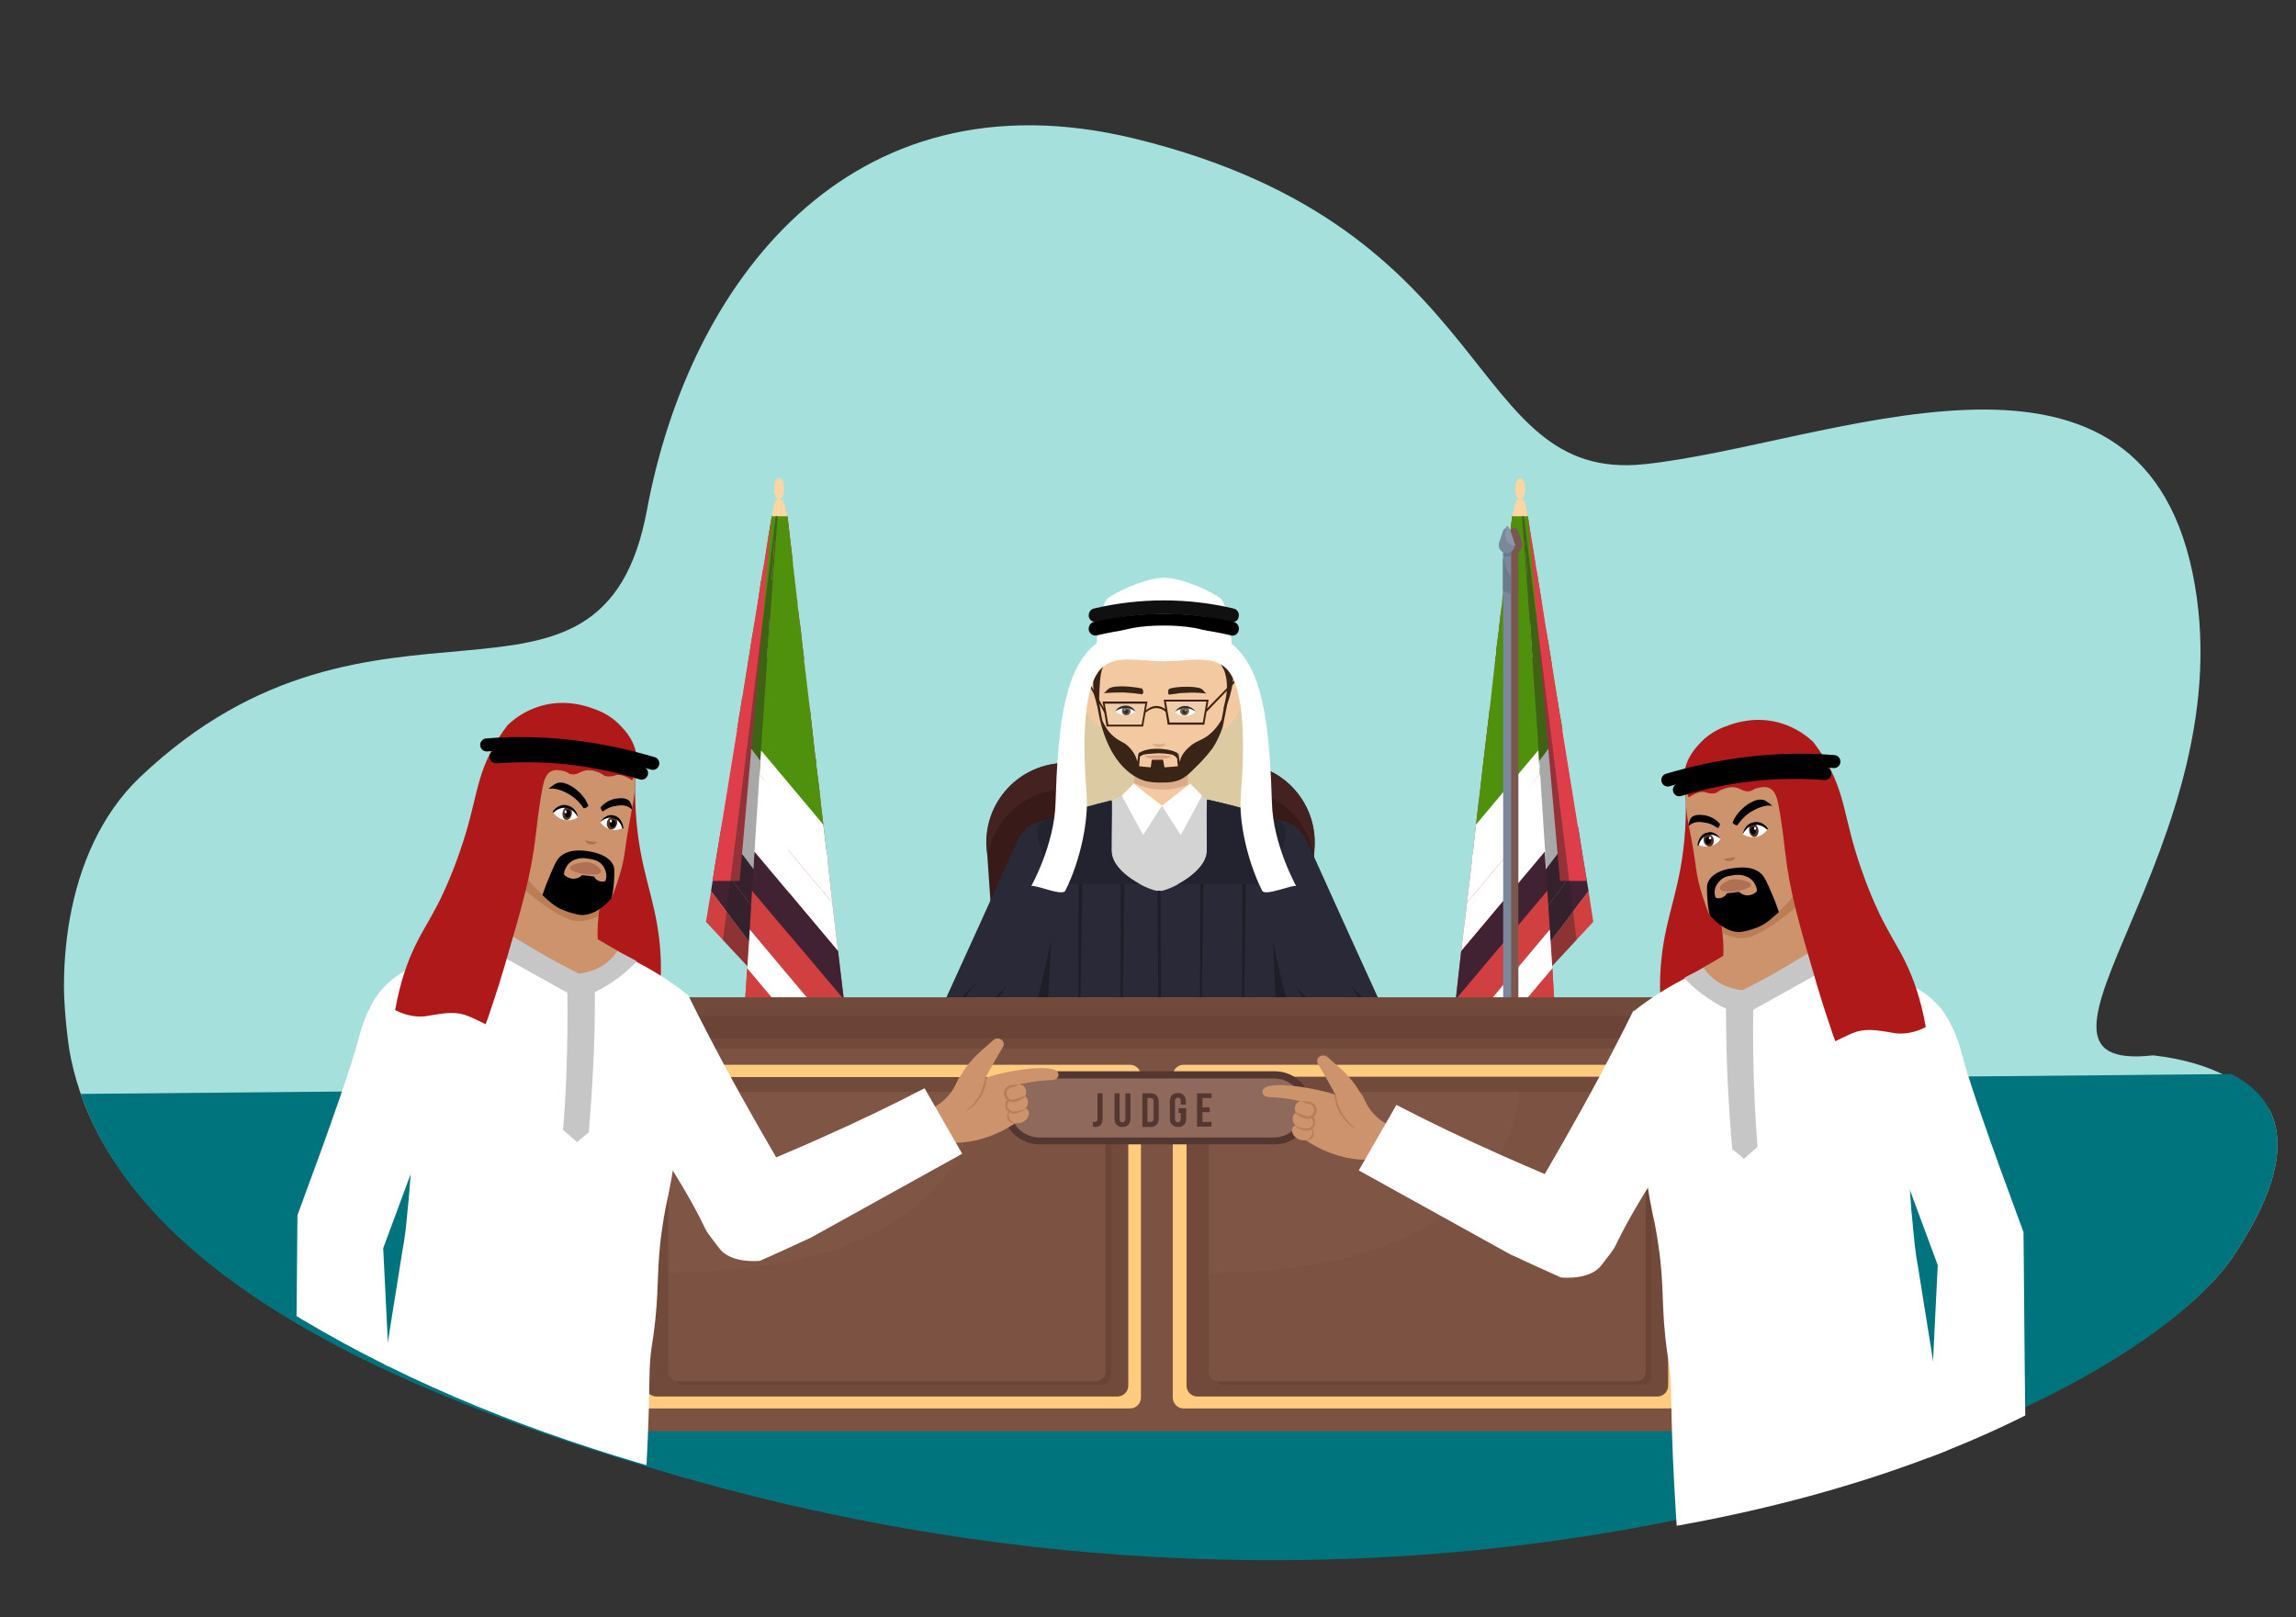<?xml version="1.0" encoding="utf-8"?>
<!-- Generator: Adobe Illustrator 26.0.1, SVG Export Plug-In . SVG Version: 6.00 Build 0)  -->
<svg version="1.1" id="Layer_1" xmlns="http://www.w3.org/2000/svg" xmlns:xlink="http://www.w3.org/1999/xlink" x="0px" y="0px"
	 viewBox="0 0 634.5 447" style="enable-background:new 0 0 634.5 447;" xml:space="preserve">
<rect x="0" y="0" width="634.5" height="447" fill="#333333" stroke="none"/>
<style type="text/css">
	.st0{clip-path:url(#SVGID_00000141436061946607089970000003440582213269458853_);fill:#A5E0DC;}
	.st1{clip-path:url(#SVGID_00000134221182141732159770000001464770909012753045_);fill:#00747D;}
	.st2{clip-path:url(#SVGID_00000037672361953768139360000005692058600024844202_);}
	.st3{opacity:0.15;}
	.st4{clip-path:url(#SVGID_00000054266318042738955730000007632478935043206055_);fill:#281010;}
	.st5{clip-path:url(#SVGID_00000136411847461625502110000008583430730529213109_);fill:#281010;}
	.st6{fill:#D14040;}
	.st7{fill:#FFFFFF;}
	.st8{fill:#412233;}
	.st9{fill:#4F900D;}
	.st10{fill:#FBD5A2;}
	.st11{fill:#DD3E49;}
	.st12{opacity:0.39;fill:#231F20;}
	.st13{fill:#7A574E;}
	.st14{fill:#7B889B;}
	.st15{fill:#6B7B8E;}
	.st16{fill:#8897AA;}
	.st17{fill:#381B19;}
	.st18{fill:#442221;}
	.st19{fill:#DBCAA2;}
	.st20{fill:#F2C9A0;}
	.st21{fill:#DBAC89;}
	.st22{fill:#D3D3D3;}
	.st23{fill:#E4C77B;}
	.st24{fill:#292937;}
	.st25{fill:#1E1E29;}
	.st26{fill:#232330;}
	.st27{fill:#3A2317;}
	.st28{fill:#563A1F;}
	.st29{fill:#E8DCD6;}
	.st30{opacity:0.2;}
	.st31{fill:#42210B;}
	.st32{fill:#D8A188;}
	.st33{fill:#7C5342;}
	.st34{fill:#724A3B;}
	.st35{fill:#FFCB7E;}
	.st36{fill:#6B4337;}
	.st37{fill:#7F5546;}
	.st38{fill:#543730;}
	.st39{fill:#8E695C;}
	.st40{fill:#101010;}
	.st41{fill:#CC936D;}
	.st42{fill:#BA7D54;}
	.st43{fill:none;}
	.st44{fill:#C6C6C6;}
	.st45{fill:#AF1919;}
	.st46{fill:#AF7151;}
	.st47{fill:#513328;}
	.st48{fill:none;stroke:#000000;stroke-width:3.597;stroke-linecap:round;stroke-linejoin:round;stroke-miterlimit:10;}
</style>
<g>
	<g>
		<defs>
			<path id="SVGID_1_" d="M19.7,293c-4.5-21.5-2.8-57.4,19-78.2c65.3-62.2,127.6-6.7,140.1-73.9C190.3,79,234,19,313.5,38.3
				c102.1,24.9,90.8,95.3,141,90c50.1-5.3,135.9-44.7,151.4,30c15.5,74.6-57.2,138.6-10.9,133.4c6.7,0.4,25.6,2.4,32.1,14.9
				c7.2,13.8-4.6,32.3-9.4,39.8c-31,48.7-220.1,119.8-435.6,55.9C123.3,384.8,33.3,356.9,19.7,293z"/>
		</defs>
		<clipPath id="SVGID_00000056414108470948538980000003075327569786912419_">
			<use xlink:href="#SVGID_1_"  style="overflow:visible;"/>
		</clipPath>
		<path style="clip-path:url(#SVGID_00000056414108470948538980000003075327569786912419_);fill:#A5E0DC;" d="M635.7,366.3
			c-3,11.2-8.2,21.6-15,30.7c-16.5,21.9-43,36.2-72.7,36.2H185.7c-37,0-71.7-12-99.9-32.6c-12.1-8.9-23.1-19.3-32.5-31.1
			c-17.1-21.6-29.1-47.6-33.7-76.4c-4.9-30.1-1.4-58.7,19-78.2c65.3-62.2,127.6-6.7,140.1-73.9C190.3,79.1,234,19,313.5,38.3
			c102.1,24.9,90.8,95.3,141,90c50.1-5.3,135.9-44.7,151.4,30c15.5,74.6-57.2,138.6-10.9,133.4c32.1,3.6,42.8,24.4,43.5,49
			C638.9,349.6,637.8,358.2,635.7,366.3z"/>
	</g>
	<g>
		<defs>
			<path id="SVGID_00000080202682876016210420000016970819979417339266_" d="M19.7,293c-4.5-21.5-2.8-57.4,19-78.2
				c65.3-62.2,127.6-6.7,140.1-73.9C190.3,79,234,19,313.5,38.3c102.1,24.9,90.8,95.3,141,90c50.1-5.3,135.9-44.7,151.4,30
				c15.5,74.6-57.2,138.6-10.9,133.4c6.7,0.4,25.6,2.4,32.1,14.9c7.2,13.8-4.6,32.3-9.4,39.8c-31,48.7-219.1,124.2-434.6,60.3
				C124.3,389.2,33.3,356.9,19.7,293z"/>
		</defs>
		<clipPath id="SVGID_00000127765065385546601170000008384541049994517407_">
			<use xlink:href="#SVGID_00000080202682876016210420000016970819979417339266_"  style="overflow:visible;"/>
		</clipPath>
		<path style="clip-path:url(#SVGID_00000127765065385546601170000008384541049994517407_);fill:#00747D;" d="M764.8,295.5
			c0,0-12.3,56-22.6,79.6c-24.9,56.9-64.7,93.8-109.3,93.8H87.4c-55.7,0-108-31.1-150.4-84.5c-18.3-23-48.9-80.8-48.9-80.8
			L764.8,295.5z"/>
	</g>
	<g>
		<defs>
			<path id="SVGID_00000031893929460143521710000017847057751039602835_" d="M19.7,293c0-0.3-0.1-0.4-0.1-0.6
				c-1.2-6.6-8.5-51.3,19.1-77.6c65.3-62.2,127.6-6.7,140.1-73.9C190.3,79,234,19,313.5,38.3c102.1,24.9,90.8,95.3,141,90
				c50.1-5.3,135.9-44.7,151.4,30c15.5,74.6-57.2,138.6-10.9,133.4c6.1,0.6,21.3,3,27.6,14.1c7.9,14-3.5,33.3-8.5,41.7
				c-21.7,36.5-108.7,82.4-247,82.4c0,0-182.1,6-300.7-76.2C54,345.2,25.9,325.7,19.7,293z"/>
		</defs>
		<clipPath id="SVGID_00000041999721528718787410000005789989016804403875_">
			<use xlink:href="#SVGID_00000031893929460143521710000017847057751039602835_"  style="overflow:visible;"/>
		</clipPath>
		<g style="clip-path:url(#SVGID_00000041999721528718787410000005789989016804403875_);">
			<g>
				<g>
					<g class="st3">
						<g>
							<g>
								<g>
									<defs>
										<rect id="SVGID_00000049182373487180539210000000265200479818661018_" x="159.1" y="290.7" width="17" height="104.9"/>
									</defs>
									<clipPath id="SVGID_00000169554203028510866980000012069121920606079152_">
										<use xlink:href="#SVGID_00000049182373487180539210000000265200479818661018_"  style="overflow:visible;"/>
									</clipPath>
									
										<rect x="159.1" y="290.7" style="clip-path:url(#SVGID_00000169554203028510866980000012069121920606079152_);fill:#281010;" width="17" height="104.9"/>
								</g>
							</g>
						</g>
					</g>
				</g>
				<g>
					<g class="st3">
						<g>
							<g>
								<g>
									<defs>
										<rect id="SVGID_00000122694761782087176220000000563665314763696521_" x="461.8" y="290.7" width="17" height="104.9"/>
									</defs>
									<clipPath id="SVGID_00000160902256126775377570000003800224581773936570_">
										<use xlink:href="#SVGID_00000122694761782087176220000000563665314763696521_"  style="overflow:visible;"/>
									</clipPath>
									
										<rect x="461.8" y="290.7" style="clip-path:url(#SVGID_00000160902256126775377570000003800224581773936570_);fill:#281010;" width="17" height="104.9"/>
								</g>
							</g>
						</g>
					</g>
				</g>
				<g>
					<g>
						<polygon class="st6" points="234.8,289.8 233.2,276.3 231.6,262.9 230,249.5 228.5,236.1 226.9,222.6 226.5,218.8 
							225.5,210.9 225.5,210.1 225.3,209.2 223.8,195.8 222.2,182.4 222.1,181.2 221.8,178.9 221.3,174.3 220.9,171.4 220.6,168.9 
							220.3,165.6 220.2,165.1 219.1,155.5 217.6,142.6 214.5,142.6 214.1,149.1 214,149.5 214,149.5 213.6,156.7 213.5,157.5 
							213.3,160.2 213.1,164 213.1,164.4 212.7,171 212.6,171.6 212.6,172.4 212.2,178.9 212.1,179.3 212.1,179.3 212,181.7 
							211.7,186.5 211.7,186.5 211.6,187.3 211.3,192.5 211.2,193.8 211.2,194.2 210.7,201.4 210.7,202.2 210.6,203.2 210.2,208.7 
							210.2,209.1 209.9,214 209.2,224.7 208.5,235.4 207.8,246.2 207.2,256.9 206.5,267.7 205.8,278 236.9,308.5 236.3,303.2 
													"/>
						<g>
							<polygon class="st6" points="213.3,142.6 212.4,148 212.3,148.3 212.3,148.3 213.2,149.5 213.4,149.7 216.1,153.3 
								215.9,142.6 							"/>
							<polygon class="st7" points="216.2,161.2 216.1,153.3 213.4,149.7 213.2,149.5 212.3,148.3 211.4,154.2 211.3,154.9 
								210.9,157.2 212.6,159.4 213,160 216.3,164.4 216.3,161.7 							"/>
							<polygon class="st6" points="216.5,172.7 216.4,168.9 216.4,166.5 216.3,164.4 213,160 212.6,159.4 210.9,157.2 210.4,160.3 
								210.3,160.6 209.5,166.1 209.7,166.4 210.7,167.8 214.8,173.3 215.9,174.6 216.5,175.5 216.5,174.6 							"/>
							<polygon class="st7" points="215.9,174.6 214.8,173.3 210.7,167.8 209.7,166.4 209.5,166.1 209.4,166.6 209.3,167.2 
								208.4,172.7 208.3,173 208.3,173 208,175 216.8,186.6 216.5,175.5 							"/>
							<polygon class="st6" points="208,175 207.4,178.9 207.4,178.9 207.3,179.6 206.6,183.9 207.1,184.6 208.1,186 212.3,191.5 
								213.3,192.8 217,197.8 216.8,186.6 							"/>
							<polygon class="st7" points="217,199.2 217,198.5 217,197.8 213.3,192.8 212.3,191.5 208.1,186 207.1,184.6 206.6,183.9 
								206.4,185 206.3,185.4 205.4,191.3 205.3,192 205.1,192.8 215.7,206.9 217.2,208.9 217.2,205.8 							"/>
							<polygon class="st6" points="215.7,206.9 205.1,192.8 204.4,197.4 204.3,197.7 203.7,201.7 210.6,210.9 217.5,220 
								217.2,208.9 							"/>
							<polygon class="st7" points="210.6,210.9 203.7,201.7 202.3,210.6 217.7,231.2 217.5,220 							"/>
							<polygon class="st7" points="202.3,210.6 200.8,219.5 217.9,242.3 217.7,231.2 							"/>
							<polygon class="st7" points="200.8,219.5 199.4,228.5 218.1,253.4 217.9,242.3 							"/>
							<polygon class="st8" points="199.4,228.5 197.9,237.4 218.4,264.6 218.1,253.4 							"/>
							<polygon class="st8" points="197.9,237.4 196.5,246.3 218.6,275.7 218.4,264.6 							"/>
							<polygon class="st6" points="196.5,246.3 195.1,254.8 218.7,280.1 218.6,275.7 							"/>
							<g>
								<polygon class="st9" points="217,198.5 217,197.8 216.8,186.6 216.5,175.5 216.5,174.6 216.5,172.7 216.4,168.9 
									216.4,166.5 216.3,164.4 216.3,161.7 216.2,161.2 216.1,153.3 215.9,142.6 213.3,142.6 212.4,148 212.3,148.3 212.3,148.3 
									211.4,154.2 211.3,154.9 210.9,157.2 210.4,160.3 210.3,160.6 209.5,166.1 209.4,166.6 209.3,167.2 208.4,172.7 208.3,173 
									208.3,173 208,175 207.4,178.9 207.4,178.9 207.3,179.6 206.6,183.9 206.4,185 206.3,185.4 205.4,191.3 205.3,192 
									205.1,192.8 204.4,197.4 204.3,197.7 203.7,201.7 210.6,210.9 215.7,206.9 217.2,205.8 217,199.2 								"/>
							</g>
						</g>
						<g>
							<polygon class="st6" points="214.5,142.6 214.1,149.1 214,149.5 214,149.5 215.3,150.9 215.5,151.2 219.1,155.5 217.6,142.6 
															"/>
							<polygon class="st7" points="220.2,165.1 219.1,155.5 215.5,151.2 215.3,150.9 214,149.5 213.6,156.7 213.5,157.5 
								213.3,160.2 215.6,162.9 216.2,163.6 220.6,168.9 220.3,165.6 							"/>
							<polygon class="st6" points="221.8,178.9 221.3,174.3 220.9,171.4 220.6,168.9 216.2,163.6 215.6,162.9 213.3,160.2 
								213.1,164 213.1,164.4 212.7,171 213,171.4 214.3,173 219.9,179.6 221.3,181.3 222.2,182.4 222.1,181.2 							"/>
							<polygon class="st7" points="221.3,181.3 219.9,179.6 214.3,173 213,171.4 212.7,171 212.6,171.6 212.6,172.4 212.2,178.9 
								212.1,179.3 212.1,179.3 212,181.7 223.8,195.8 222.2,182.4 							"/>
							<polygon class="st6" points="212,181.7 211.7,186.5 211.7,186.5 211.6,187.3 211.3,192.5 212,193.3 213.4,194.9 219,201.6 
								220.3,203.2 225.3,209.2 223.8,195.8 							"/>
							<polygon class="st9" points="225.5,210.9 225.5,210.1 225.3,209.2 220.3,203.2 219,201.6 213.4,194.9 212,193.3 211.3,192.5 
								211.2,193.8 211.2,194.2 210.7,201.4 210.7,202.2 210.6,203.2 224.9,220.2 226.9,222.6 226.5,218.8 							"/>
							<polygon class="st9" points="224.9,220.2 210.6,203.2 210.2,208.7 210.2,209.1 209.9,214 219.2,225 228.5,236.1 226.9,222.6 
															"/>
							<polygon class="st7" points="219.2,225 209.9,214 209.2,224.7 230,249.5 228.5,236.1 							"/>
							<polygon class="st7" points="209.2,224.7 208.5,235.4 231.6,262.9 230,249.5 							"/>
							<polygon class="st8" points="208.5,235.4 207.8,246.2 233.2,276.3 231.6,262.9 							"/>
							<polygon class="st6" points="207.8,246.2 207.2,256.9 234.8,289.8 233.2,276.3 							"/>
							<polygon class="st7" points="207.2,256.9 206.5,267.7 236.3,303.2 234.8,289.8 							"/>
							<polygon class="st6" points="206.5,267.7 205.8,278 236.9,308.5 236.3,303.2 							"/>
							<g>
								<polygon class="st9" points="225.5,210.1 225.3,209.2 223.8,195.8 222.2,182.4 222.1,181.2 221.8,178.9 221.3,174.3 
									220.9,171.4 220.6,168.9 220.3,165.6 220.2,165.1 219.1,155.5 217.6,142.6 214.5,142.6 209.9,214 219.2,225 224.9,220.2 
									226.5,218.8 225.5,210.9 								"/>
							</g>
							<polygon class="st7" points="209.9,214 210.3,207.4 227.5,227.9 228.7,237.7 							"/>
						</g>
						<path class="st10" d="M215.9,138.1h-1.1c-0.4,0-0.7,0.2-0.7,0.6l-0.8,4h4.3l-1-4C216.5,138.3,216.2,138.1,215.9,138.1z"/>
						<path class="st10" d="M215.3,132.1c-0.8,0-1.4,1.4-1.4,3c0,1.7,0.6,3,1.4,3c0.8,0,1.4-1.4,1.4-3
							C216.7,133.5,216.1,132.1,215.3,132.1z"/>
						<polygon class="st11" points="213.3,142.6 204.4,243.5 196.9,243.5 						"/>
						<path class="st12" d="M199.8,259.8l6.7,7.2c0,0,1.8-29.3,3.8-59.6c2.1-31.8,4.6-64.8,4.6-64.8c0,0-0.5,0-0.5,0L199.8,259.8z"
							/>
					</g>
				</g>
				<g>
					<g>
						<polygon class="st6" points="400.7,289.8 402.3,276.3 403.8,262.9 405.4,249.5 407,236.1 408.5,222.6 409,218.8 409.9,210.9 
							410,210.1 410.1,209.2 411.7,195.8 413.2,182.4 413.4,181.2 413.6,178.9 414.2,174.3 414.5,171.4 414.8,168.9 415.2,165.6 
							415.2,165.1 416.4,155.5 417.9,142.6 421,142.6 421.4,149.1 421.4,149.5 421.4,149.5 421.9,156.7 421.9,157.5 422.1,160.2 
							422.3,164 422.4,164.4 422.8,171 422.8,171.6 422.9,172.4 423.3,178.9 423.3,179.3 423.3,179.3 423.5,181.7 423.8,186.5 
							423.8,186.5 423.8,187.3 424.2,192.5 424.3,193.8 424.3,194.2 424.7,201.4 424.8,202.2 424.8,203.2 425.2,208.7 425.2,209.1 
							425.5,214 426.2,224.7 426.9,235.4 427.6,246.2 428.3,256.9 429,267.7 429.6,278 398.5,308.5 399.1,303.2 						"/>
						<g>
							<polygon class="st6" points="422.2,142.6 423,148 423.1,148.3 423.1,148.3 422.2,149.5 422,149.7 419.4,153.3 419.6,142.6 
															"/>
							<polygon class="st7" points="419.2,161.2 419.4,153.3 422,149.7 422.2,149.5 423.1,148.3 424.1,154.2 424.2,154.9 
								424.5,157.2 422.9,159.4 422.4,160 419.1,164.4 419.2,161.7 							"/>
							<polygon class="st6" points="419,172.7 419,168.9 419.1,166.5 419.1,164.4 422.4,160 422.9,159.4 424.5,157.2 425.1,160.3 
								425.1,160.6 426,166.1 425.7,166.4 424.7,167.8 420.6,173.3 419.6,174.6 418.9,175.5 418.9,174.6 							"/>
							<polygon class="st7" points="419.6,174.6 420.6,173.3 424.7,167.8 425.7,166.4 426,166.1 426.1,166.6 426.2,167.2 427,172.7 
								427.1,173 427.1,173 427.4,175 418.7,186.6 418.9,175.5 							"/>
							<polygon class="st6" points="427.4,175 428.1,178.9 428.1,178.9 428.2,179.6 428.9,183.9 428.3,184.6 427.3,186 423.2,191.5 
								422.2,192.8 418.4,197.8 418.7,186.6 							"/>
							<polygon class="st7" points="418.4,199.2 418.4,198.5 418.4,197.8 422.2,192.8 423.2,191.5 427.3,186 428.3,184.6 
								428.9,183.9 429.1,185 429.1,185.4 430.1,191.3 430.2,192 430.3,192.8 419.7,206.9 418.2,208.9 418.3,205.8 							"/>
							<polygon class="st6" points="419.7,206.9 430.3,192.8 431,197.4 431.1,197.7 431.8,201.7 424.9,210.9 418,220 418.2,208.9 
															"/>
							<polygon class="st7" points="424.9,210.9 431.8,201.7 433.2,210.6 417.8,231.2 418,220 							"/>
							<polygon class="st7" points="433.2,210.6 434.6,219.5 417.5,242.3 417.8,231.2 							"/>
							<polygon class="st7" points="434.6,219.5 436.1,228.5 417.3,253.4 417.5,242.3 							"/>
							<polygon class="st8" points="436.1,228.5 437.5,237.4 417.1,264.6 417.3,253.4 							"/>
							<polygon class="st8" points="437.5,237.4 439,246.3 416.8,275.7 417.1,264.6 							"/>
							<polygon class="st6" points="439,246.3 440.3,254.8 416.7,280.1 416.8,275.7 							"/>
							<g>
								<polygon class="st9" points="418.4,198.5 418.4,197.8 418.7,186.6 418.9,175.5 418.9,174.6 419,172.7 419,168.9 
									419.1,166.5 419.1,164.4 419.2,161.7 419.2,161.2 419.4,153.3 419.6,142.6 422.2,142.6 423,148 423.1,148.3 423.1,148.3 
									424.1,154.2 424.2,154.9 424.5,157.2 425.1,160.3 425.1,160.6 426,166.1 426.1,166.6 426.2,167.2 427,172.7 427.1,173 
									427.1,173 427.4,175 428.1,178.9 428.1,178.9 428.2,179.6 428.9,183.9 429.1,185 429.1,185.4 430.1,191.3 430.2,192 
									430.3,192.8 431,197.4 431.1,197.7 431.8,201.7 424.9,210.9 419.7,206.9 418.3,205.8 418.4,199.2 								"/>
							</g>
						</g>
						<g>
							<polygon class="st6" points="421,142.6 421.4,149.1 421.4,149.5 421.4,149.5 420.2,150.9 420,151.2 416.4,155.5 417.9,142.6 
															"/>
							<polygon class="st7" points="415.2,165.1 416.4,155.5 420,151.2 420.2,150.9 421.4,149.5 421.9,156.7 421.9,157.5 
								422.1,160.2 419.8,162.9 419.3,163.6 414.8,168.9 415.2,165.6 							"/>
							<polygon class="st6" points="413.6,178.9 414.2,174.3 414.5,171.4 414.8,168.9 419.3,163.6 419.8,162.9 422.1,160.2 
								422.3,164 422.4,164.4 422.8,171 422.5,171.4 421.1,173 415.5,179.6 414.2,181.3 413.2,182.4 413.4,181.2 							"/>
							<polygon class="st7" points="414.2,181.3 415.5,179.6 421.1,173 422.5,171.4 422.8,171 422.8,171.6 422.9,172.4 423.3,178.9 
								423.3,179.3 423.3,179.3 423.5,181.7 411.7,195.8 413.2,182.4 							"/>
							<polygon class="st6" points="423.5,181.7 423.8,186.5 423.8,186.5 423.8,187.3 424.2,192.5 423.4,193.3 422.1,194.9 
								416.5,201.6 415.1,203.2 410.1,209.2 411.7,195.8 							"/>
							<polygon class="st9" points="409.9,210.9 410,210.1 410.1,209.2 415.1,203.2 416.5,201.6 422.1,194.9 423.4,193.3 
								424.2,192.5 424.3,193.8 424.3,194.2 424.7,201.4 424.8,202.2 424.8,203.2 410.6,220.2 408.5,222.6 409,218.8 							"/>
							<polygon class="st9" points="410.6,220.2 424.8,203.2 425.2,208.7 425.2,209.1 425.5,214 416.3,225 407,236.1 408.5,222.6 
															"/>
							<polygon class="st7" points="416.3,225 425.5,214 426.2,224.7 405.4,249.5 407,236.1 							"/>
							<polygon class="st7" points="426.2,224.7 426.9,235.4 403.8,262.9 405.4,249.5 							"/>
							<polygon class="st8" points="426.9,235.4 427.6,246.2 402.3,276.3 403.8,262.9 							"/>
							<polygon class="st6" points="427.6,246.2 428.3,256.9 400.7,289.8 402.3,276.3 							"/>
							<polygon class="st7" points="428.3,256.9 429,267.7 399.1,303.2 400.7,289.8 							"/>
							<polygon class="st6" points="429,267.7 429.6,278 398.5,308.5 399.1,303.2 							"/>
							<g>
								<polygon class="st9" points="410,210.1 410.1,209.2 411.7,195.8 413.2,182.4 413.4,181.2 413.6,178.9 414.2,174.3 
									414.5,171.4 414.8,168.9 415.2,165.6 415.2,165.1 416.4,155.5 417.9,142.6 421,142.6 425.5,214 416.3,225 410.6,220.2 
									409,218.8 409.9,210.9 								"/>
							</g>
							<polygon class="st7" points="425.5,214 425.1,207.4 407.9,227.9 406.8,237.7 							"/>
						</g>
						<path class="st10" d="M419.6,138.1h1.1c0.4,0,0.7,0.2,0.7,0.6l0.8,4h-4.3l1-4C418.9,138.3,419.2,138.1,419.6,138.1z"/>
						<path class="st10" d="M420.1,132.1c0.8,0,1.4,1.4,1.4,3c0,1.7-0.6,3-1.4,3c-0.8,0-1.4-1.4-1.4-3
							C418.7,133.5,419.4,132.1,420.1,132.1z"/>
						<polygon class="st11" points="422.2,142.6 431.1,243.5 438.5,243.5 						"/>
						<path class="st12" d="M435.7,259.8l-6.7,7.2c0,0-1.8-29.3-3.8-59.6c-2.1-31.8-4.6-64.8-4.6-64.8c0,0,0.5,0,0.5,0L435.7,259.8z
							"/>
					</g>
				</g>
				<g>
					<rect x="417.4" y="152.7" class="st13" width="2.2" height="140.6"/>
				</g>
				<g>
					<path class="st13" d="M419.5,159.4v4.8l-2.2-0.9V154C417.4,154,418,157,419.5,159.4"/>
				</g>
				<g>
					<path class="st13" d="M419.5,146.6l1.1,3.3c0.5,1.4-0.6,3-2.1,3c-1.6,0-2.6-1.5-2.1-3l1.1-3.3
						C417.8,145.7,419.1,145.7,419.5,146.6"/>
				</g>
				<g>
					<rect x="415.4" y="152.7" class="st14" width="2.2" height="140.6"/>
				</g>
				<g>
					<path class="st15" d="M417.5,159.4v4.8l-2.2-0.9V154C415.4,154,415.9,157,417.5,159.4"/>
				</g>
				<g>
					<rect x="415.4" y="152.7" class="st15" width="2.2" height="1.1"/>
				</g>
				<g>
					<path class="st14" d="M417.4,146.6l1.1,3.3c0.5,1.4-0.6,3-2.1,3c-1.6,0-2.6-1.5-2.1-3l1.1-3.3
						C415.8,145.7,417.1,145.7,417.4,146.6"/>
				</g>
				<g>
					<path class="st16" d="M418.8,150.8c-3.6-0.1-2.8-4.1-2.5-5.4c0.4,0,0.6,0.1,0.8,0.6l1.6,4.6
						C418.8,150.6,418.8,150.7,418.8,150.8"/>
				</g>
				<path class="st17" d="M359.2,293h-82.5l-4-58.7c-0.9-12.6,9.2-23.4,21.9-23.4h46.8c12.7,0,22.7,10.7,21.9,23.4L359.2,293z"/>
				<g>
					<path class="st18" d="M272.9,236.9c1.6-10.5,10.6-18.8,21.7-18.8h46.8c11.1,0,20.2,8.2,21.7,18.8l0.1-2.6
						c0.9-12.6-9.2-23.4-21.9-23.4h-46.8c-12.7,0-22.7,10.7-21.9,23.4L272.9,236.9z"/>
					<g>
						<path class="st19" d="M348.6,218.6c0-29.4-11.1-36.3-11.1-36.3l-15.9-1.3l0-1.8l-6.6,1.3l-0.7-0.1l0,0.2l-8.6,1.7
							c0,0-11.1,6.9-11.1,36.3c0,27.5-10.1,37.4-10.4,41.8c-0.2,4,30.4,3.4,36.4,3.2l0,0.1c0,0,38.5,1.1,38.3-3.3
							C358.6,256,348.6,246,348.6,218.6z"/>
						<g>
							<g>
								<g id="XMLID_00000140695016903795514440000007187974054270309291_">
									<path class="st20" d="M337.8,225.3c0,5.1-7.6,9.2-16.9,9.2s-16.5-3.3-16.5-8.5c0-3,4.5-5.5,9.2-7v-15.3h14.8V219
										C332.9,220.5,337.8,222.3,337.8,225.3z"/>
									<path class="st21" d="M328.3,203.7v13.2c-1.5,0.6-4.4,1.6-8.2,1.3c-3-0.2-5.3-1.1-6.7-1.8v-12.6H328.3z"/>
									<path class="st22" d="M321.1,279.7c0,0-22-44.2-18.7-53.4c1.1-4,7.6-6.3,7.6-6.3s5.1,2.8,11.1,2.8c6,0,11.1-2.8,11.1-2.8
										s6,3.9,7,7.8C342.6,236.9,321.1,279.7,321.1,279.7z"/>
									<g>
										<polygon class="st7" points="328.9,216.6 321.1,222.7 326.3,230.8 332.2,219.9 										"/>
										<polygon class="st7" points="313.3,216.6 321.1,222.7 315.9,230.8 310,219.9 										"/>
									</g>
									<path class="st23" d="M322.8,295.9c0,0.9-0.8,1.7-1.7,1.7s-1.7-0.8-1.7-1.7c0-0.9,0.8-1.7,1.7-1.7
										C322.1,294.1,322.8,294.9,322.8,295.9z"/>
									<path class="st23" d="M322.8,313.6c0,0.9-0.8,1.7-1.7,1.7s-1.7-0.8-1.7-1.7c0-0.9,0.8-1.7,1.7-1.7
										C322.1,311.9,322.8,312.7,322.8,313.6z"/>
									<g>
										<g>
											<g>
												<path class="st24" d="M350.6,226.5c2.9,0,5.8,0.6,7.7,2.2c1.8,1.6,2.8,3.6,3.7,5.6c6.3,14,12.6,27.9,19,41.9
													c-1.2,0.8-2.6,1.4-4.1,1.8c0.2,0.6,0.4,1.1,0.6,1.7c-2.4,0.9-3.7,1.4-7.5,2.3c-1.8,0.4-4.5,0.3-6.3,0.4l0.1,0.8
													c-3.6,0.1-7.1,0.1-10.7-0.1c0,0-4.7-34.2-7.6-41.7C342.4,233.9,347.7,226.5,350.6,226.5z"/>
												<path class="st25" d="M363.5,282.5c0.4,0,0.7,0,1.1-0.1c-0.7-1.4-2.4-4.3-2.4-4.3S363.2,281,363.5,282.5z"/>
												<path class="st25" d="M378.1,277.6c-1.6-1.8-4.9-5.3-4.9-5.3s2.6,3.9,3.7,5.9c0-0.1-0.1-0.1-0.1-0.2
													C377.2,277.9,377.6,277.8,378.1,277.6z"/>
												<path class="st25" d="M349.3,246.9c-0.4-2.6,0.6-7,0.9-8.2c0.4-2.8-3.1-3.8-5.3-5.3c-0.6,2.4-0.7,5.2,0.4,8
													c2.9,7.5,7.6,41.7,7.6,41.7c1.8,0.1,3.7,0.2,5.5,0.2c-0.8-0.7-1.4-1.7-1.7-2.8C353.1,268.6,349.7,249.5,349.3,246.9z"/>
											</g>
										</g>
										<g>
											<g>
												<path class="st24" d="M291.7,226.5c-2.9,0-5.8,0.6-7.7,2.2c-1.8,1.6-2.8,3.6-3.7,5.6c-6.3,14-12.6,27.9-19,41.9
													c1.2,0.8,2.6,1.4,4.1,1.8c-0.2,0.6-0.4,1.1-0.6,1.7c2.4,0.9,3.7,1.4,7.5,2.3c1.8,0.4,4.5,0.3,6.3,0.4l-0.1,0.8
													c3.6,0.1,7.1,0.1,10.7-0.1c0,0,4.7-34.2,7.6-41.7C299.8,233.9,294.5,226.5,291.7,226.5z"/>
												<path class="st25" d="M278.7,282.5c-0.4,0-0.7,0-1.1-0.1c0.7-1.4,2.4-4.3,2.4-4.3S279,281,278.7,282.5z"/>
												<path class="st25" d="M264.1,277.6c1.6-1.8,4.9-5.3,4.9-5.3s-2.6,3.9-3.7,5.9c0-0.1,0.1-0.1,0.1-0.2
													C265,277.9,264.6,277.8,264.1,277.6z"/>
												<path class="st25" d="M292.9,246.9c0.4-2.6-0.6-7-0.9-8.2c-0.4-2.8,3.1-3.8,5.3-5.3c0.6,2.4,0.7,5.2-0.4,8
													c-2.9,7.5-7.6,41.7-7.6,41.7c-1.8,0.1-3.7,0.2-5.5,0.2c0.8-0.7,1.4-1.7,1.7-2.8C289.1,268.6,292.5,249.5,292.9,246.9z"
													/>
											</g>
										</g>
										<g>
											<g>
												<path class="st24" d="M355.8,331.4c-0.5-0.8-4.7-79.7-4.6-86.5c0-3.1,5.8-14.1,3.7-16.8c-2.1-2.8-18.5-6.5-21.2-7.1
													c-0.2-0.1-0.1,6-0.1,14c0,6.1-10.6,11.3-13.2,11.3c-2.7,0-13.2-4.9-13.2-11.2c0-7.8,0.2-13.9,0-13.8
													c-2.3,0.6-18,4.4-19.9,6.8c-2.2,2.8,3.7,13.8,3.7,16.8c0.1,6.9-4.1,85.8-4.6,86.5c-1.3,1.9,4.1,2.8,8,2.9
													c0,0,16.6,1.5,25.9,1.5c9.3,0,27.7-1.5,27.7-1.5C351.7,334.2,357.1,333.3,355.8,331.4z"/>
											</g>
											<g>
												<path class="st26" d="M325.5,244.4h25.7c0.5-3.6,5.7-13.7,3.6-16.3c-2.1-2.8-18.5-6.5-21.2-7.1c-0.2-0.1-0.1,6-0.1,14
													C333.6,238.9,329.3,242.4,325.5,244.4z"/>
												<path class="st26" d="M315.1,244.4c-3.8-2-8-5.4-8-9.4c0-7.8,0.2-13.9,0-13.8c-2.3,0.6-18,4.4-19.9,6.8
													c-2.1,2.6,3.1,12.8,3.6,16.3H315.1z"/>
											</g>
											<polygon class="st25" points="321,335.8 320.7,246.2 319.9,246.2 320.5,335.8 											"/>
											<polygon class="st25" points="309.7,244.4 310.7,244.4 309.6,325.7 											"/>
											<polygon class="st25" points="298.1,244.4 299.1,244.4 297.9,315.8 											"/>
											<polygon class="st25" points="343.3,244.4 344.3,244.4 343.2,319.1 											"/>
											<polygon class="st25" points="331.7,244.4 332.6,244.4 331.5,315.8 											"/>
										</g>
									</g>
								</g>
								<g id="XMLID_00000052790844229303375290000003922980163036260533_">
									<g>
										<g>
											<path class="st20" d="M343.7,192.1c0,1.1-0.3,3.1-1.7,5.4c-0.8,1.4-2.9,4.3-3.9,3.9c-0.8-0.3-0.4-2.8,0.4-7.2
												c0.6-3.1,1.1-4.5,2.3-5.2c0.2-0.1,1.2-0.7,1.9-0.3C343.8,189.1,343.7,191,343.7,192.1z"/>
											<path class="st20" d="M298.6,190.8c-0.1,0.5-0.4,1.9,1,4.7c0.2,0.5,2.8,5.7,4.4,5.2c1.5-0.5,0.8-6.2,0.7-7.3
												c-0.5-3.8-1.6-4.7-2.1-5c-0.2-0.1-1-0.5-1.9-0.3C299.1,188.5,298.6,190.5,298.6,190.8z"/>
										</g>
										<path class="st20" d="M337.9,200.9C337.9,200.9,337.9,200.9,337.9,200.9c-0.7,2.1-1.6,4.2-2.8,5.9
											c-0.9,1.2-2.3,2.9-3.8,4.4c-2.7,2.7-4,4.1-6.3,4.7c-1.8,0.5-3.8,0.4-5.1,0.4c-0.8,0-1.8-0.1-2.9-0.3
											c-3.8-0.9-6.3-3.6-7.5-5c-1.5-1.8-2.4-3.5-2.9-4.5c-2-4.1-3-8.5-3.5-12.5c-0.5-3.9-0.5-7.3-0.4-9.6c0,0,0.4-11,4.5-13.9
											c0.4-0.3,0.6-0.4,1.2-0.7c1.8-0.9,4.2-0.9,12.2-2.4c8.6-1.6,10.7-2.4,12.4-2.1c0.5,0.1,0.7,0.2,0.9,0.3
											c5,2,5.4,11.7,5.6,18.2C339.7,187.4,339.9,194.6,337.9,200.9z"/>
									</g>
								</g>
								<path class="st27" d="M339.2,194.4c-0.4,2.2-0.9,4.3-1.3,6.5c0,0,0,0,0,0c-0.7,2.1-1.6,4.1-2.8,5.9
									c-0.9,1.2-2.3,2.9-3.8,4.4c-2.7,2.7-4,4.1-6.3,4.7c-1.8,0.5-3.8,0.4-5.1,0.4c-0.8,0-1.8-0.1-2.9-0.3c-3.8-0.9-6.3-3.6-7.5-5
									c-1.5-1.8-2.4-3.5-2.9-4.5c-2-4.1-3-8.5-3.5-12.5c0.1,0.2,0.1,0.4,0.2,0.4c0.1,0,0.2-0.4,0.3-1.3c0.2,1.2,0.4,2.5,0.6,3.8
									c0.1,0.7,0.3,1.5,0.4,2.2c1.2,2.8,2.8,4.3,4,5.1c1.4,1,2.2,1,3.5,2.4c0.4,0.4,1.7,1.8,2.2,3.9c0,0,0,0.1,0,0.1
									c0.1-0.7,0.2-1.5,0.3-2.2c0-0.1,0.1-0.1,0.1-0.2c0.1,0.4,0.2,0.7,0.3,1.1c-0.1,0.8-0.1,1.7-0.2,2.5c1.1,0.1,2.1,0.2,3.2,0.3
									c0.1-0.7,0.2-1.4,0.3-2.1c0.2,0,0.4,0,0.6,0c0.2,0,0.5,0,0.8,0h0.1c0.2,0,0.4,0,0.7,0c0.3,0,0.6,0,0.9,0
									c0.1,0.7,0.3,1.4,0.4,2.1c1.2-0.1,2.5-0.2,3.7-0.3c-0.1-0.8-0.2-1.7-0.2-2.5c0.1-0.4,0.2-0.7,0.3-1.1c0,0.1,0.1,0.1,0.1,0.2
									c0.1,0.7,0.2,1.5,0.3,2.2c0,0,0,0,0,0c0.2-1,0.8-2.5,2.5-4c1.9-1.8,3.1-1.7,5.2-3.2c1.1-0.8,2.6-2.2,3.9-4.5
									c0,0,0.3-1.5,0.3-1.6c0.1-0.5,0.2-1,0.3-1.6C338.5,195.3,338.8,194.8,339.2,194.4z"/>
							</g>
							<path class="st27" d="M338.2,196c-0.5-0.1,2.1-5.3,0.1-10.7c-0.4-0.6-2.6-4.8-2.8-7c-9.5-4.3-19-2.6-28.6-0.9
								c0.8,2.8-0.6,4.7-1.8,6.6c-1.7,1.6-1.1,11.8-1.6,11.9c-0.1,0-0.1-0.1-0.4-1.2c-0.3-1.1-0.5-1.9-0.7-2.5
								c-0.2-0.9-0.3-2.2-0.3-3.9c0-4.5,1.5-6.2,2.4-10.9c1.3-6.3-0.4-7.4,1.4-9.4c2.1-2.4,4.2-1.6,9.6-3.2c4.6-1.4,5-1.7,6.5-1.6
								c5.5,1,8.7,4.6,15.9,4.2c0,0.9,0.1,2.3,0.3,3.9c0.5,5,1.7,8,2.2,10.2c0.7,2.9,0.9,7.1-1.2,13
								C338.9,194.9,338.5,195.5,338.2,196z"/>
						</g>
						<path class="st27" d="M315.6,190.3c0.1,0.1,0.2,0.3,0.3,0.6c0.1,0.5-0.1,0.9-0.2,1c-0.8-0.1-1.6-0.2-2.5-0.3
							c-0.2,0-1.5-0.1-2.7-0.2c-1.2,0-3,0-5.5,0.2c1-0.6,0.9-1.5,3.1-1.8C310.6,189.5,314.4,190,315.6,190.3z"/>
						<path class="st27" d="M330.6,190c2.2,0.3,1.8,1.1,2.8,1.7c-2.4-0.3-4.3-0.3-5.4-0.2c-1.1,0-2.4,0.1-2.6,0.2
							c-0.8,0.1-1.6,0.2-2.4,0.3c-0.1-0.1-0.2-0.5-0.2-1c0.1-0.3,0.2-0.5,0.3-0.6C324.2,189.9,328.2,189.6,330.6,190z"/>
						<g>
							<g>
								<path class="st7" d="M313.8,196.7c-0.3,0.3-1.1,0.9-2.3,1c-1.8,0.2-3.1-0.9-3.3-1.1c0-0.1,1-1.6,2.9-1.6
									C312.9,195.1,313.8,196.6,313.8,196.7z"/>
							</g>
							<g>
								<path d="M313.8,196.7c-0.3-0.2-1.3-1-2.7-1c-1.5,0-2.6,0.7-2.9,0.9c0.6-1,1.7-1.6,2.9-1.6
									C312.9,195,313.8,196.6,313.8,196.7z"/>
							</g>
							<g>
								<path class="st28" d="M311.4,195.7c-0.4,0-0.8,0-1.1,0c-0.4,0.6-0.3,1.4,0.2,1.8c0.5,0.3,1.2,0.3,1.6-0.1
									c0.4-0.4,0.4-1,0.2-1.4C312,195.8,311.7,195.7,311.4,195.7z"/>
							</g>
							<g>
								<path d="M311.2,196.1c-0.2,0-0.5,0.2-0.6,0.4c-0.1,0.3,0.1,0.6,0.3,0.8c0.3,0.2,0.8-0.1,0.9-0.5
									C311.9,196.4,311.6,196.1,311.2,196.1z"/>
							</g>
							<g>
								<path class="st29" d="M310.9,196.1c-0.1,0-0.2,0-0.2,0.1c0,0.1,0,0.2,0.1,0.2c0.1,0,0.2,0,0.3-0.1
									C311.1,196.2,311,196.1,310.9,196.1z"/>
							</g>
						</g>
						<g>
							<g>
								<path class="st7" d="M327.5,195.1c0.9,0,1.6,0.3,1.8,0.4c0.7,0.4,1.1,0.9,1.2,1.2c-0.2,0.2-1.5,1.4-3.4,1.2
									c-1.3-0.1-2.1-0.8-2.4-1.1C324.8,196.6,325.8,195.2,327.5,195.1z"/>
							</g>
							<g>
								<path d="M326.8,195.2c1.3-0.3,2.8,0.3,3.7,1.5c-0.3-0.2-1.6-1.1-3.3-0.9c-1.3,0.1-2.2,0.7-2.5,1
									C324.8,196.6,325.5,195.5,326.8,195.2z"/>
							</g>
							<g>
								<path class="st28" d="M326.3,196c-0.3,0.5-0.2,1.1,0.2,1.4c0.4,0.4,1.1,0.5,1.6,0.1c0.5-0.4,0.7-1.2,0.2-1.8
									c-0.3,0-0.6-0.1-1,0C326.9,195.8,326.3,196,326.3,196z"/>
							</g>
							<g>
								<path d="M326.8,196.9c0.1,0.3,0.5,0.5,0.8,0.4c0.2-0.1,0.4-0.4,0.3-0.7c-0.1-0.3-0.3-0.4-0.6-0.4
									C327,196.2,326.7,196.5,326.8,196.9z"/>
							</g>
							<g>
								<path class="st29" d="M327.4,196.4c0,0.1,0.2,0.2,0.3,0.1c0.1,0,0.1-0.1,0.1-0.2c0-0.1-0.1-0.1-0.2-0.1
									C327.5,196.2,327.4,196.3,327.4,196.4z"/>
							</g>
						</g>
						<g>
							<g>
								<g>
									<g class="st30">
										<polygon class="st29" points="315.7,200.5 306,200.5 305,194.2 316.8,194.2 316.4,196.5 316.3,196.8 										"/>
									</g>
									<g>
										<path class="st31" d="M315.9,200.8h-10.1l-1.1-6.9h12.4L315.9,200.8z M306.3,200.3h9.2l1-5.8h-11.2L306.3,200.3z"/>
									</g>
								</g>
								<g>
									<g class="st30">
										<polygon class="st29" points="332.6,200 323,200 321.9,193.7 333.7,193.7 										"/>
									</g>
									<g>
										<path class="st31" d="M332.8,200.3h-10.1l-1.1-6.9H334L332.8,200.3z M323.2,199.7h9.2l1-5.8h-11.2L323.2,199.7z"/>
									</g>
								</g>
							</g>
							<g>
								<g>
									<path class="st31" d="M316.6,197l-0.2-0.4c0,0,2.8-3.1,6-0.3l-0.2,0.5C319.3,194.3,316.7,196.9,316.6,197z"/>
								</g>
							</g>
							<g>
								<polygon class="st31" points="305.3,197.2 300.9,189.3 300.6,187.9 305.7,196.9 								"/>
							</g>
							<g>
								<polygon class="st31" points="333.5,196.7 333.2,196.2 341.2,188 341.1,188.8 								"/>
							</g>
						</g>
						<path class="st32" d="M316.4,209.1c0,0.2,1.5,0.5,2.4,0.6c2.5,0.3,4.9-0.3,4.9-0.6c0-0.1-0.7-0.2-1.8-0.3
							C319.4,208.7,316.4,208.8,316.4,209.1z"/>
						<g>
							<path class="st21" d="M320.3,206.5c-0.9,0-1.8-0.6-1.8-0.9c0-0.1,0.6,0.1,1.9,0.1c1.2,0,1.8-0.3,1.8-0.1
								C322.2,205.7,321.3,206.5,320.3,206.5z"/>
						</g>
						<path class="st27" d="M325.5,208.2c-0.3-0.2-0.9-0.5-1.6-0.7c-1-0.3-1.9-0.4-2.9-0.5c-0.6,0-1.4-0.1-2.4,0c0,0,0,0,0,0
							c0,0,0,0,0,0c0,0,0,0,0,0c-0.7,0-1.5,0.2-2.3,0.4c-0.6,0.2-1.1,0.5-1.6,0.7c0,0.6-0.1,1.1-0.1,1.7c0.1-0.2,0.3-0.5,0.6-0.8
							c0.5-0.4,1.1-0.5,2-0.6c0.8-0.1,1.8-0.1,2.9-0.2c1.1,0,2,0.1,2.7,0.2c1.1,0.1,1.6,0.3,2,0.7c0.3,0.2,0.5,0.5,0.6,0.7
							C325.6,209.3,325.5,208.7,325.5,208.2z"/>
					</g>
				</g>
				<g>
					<path class="st23" d="M319.3,290.5c0,0.7-0.6,1.3-1.3,1.3c-0.7,0-1.3-0.6-1.3-1.3c0-0.7,0.6-1.3,1.3-1.3
						C318.8,289.1,319.3,289.7,319.3,290.5"/>
				</g>
				<g>
					<path class="st23" d="M319.3,304.1c0,0.7-0.6,1.3-1.3,1.3c-0.7,0-1.3-0.6-1.3-1.3c0-0.8,0.6-1.3,1.3-1.3
						C318.8,302.8,319.3,303.3,319.3,304.1"/>
				</g>
				<g>
					<path class="st25" d="M350.6,280.2c0.3,0,0.6,0,0.9,0c-0.6-1.1-1.8-3.3-1.8-3.3S350.4,279.1,350.6,280.2"/>
				</g>
				<g>
					<path class="st25" d="M361.7,276.5c-1.2-1.3-3.8-4-3.8-4s2,3,2.8,4.5c0-0.1-0.1-0.1-0.1-0.2
						C361.1,276.7,361.4,276.6,361.7,276.5"/>
				</g>
				<g>
					<path class="st25" d="M285.4,280.2c-0.3,0-0.6,0-0.9,0c0.6-1.1,1.8-3.3,1.8-3.3S285.7,279.1,285.4,280.2"/>
				</g>
				<g>
					<path class="st25" d="M274.3,276.5c1.2-1.3,3.8-4,3.8-4s-2,3-2.8,4.5c0-0.1,0.1-0.1,0.1-0.2
						C274.9,276.7,274.6,276.6,274.3,276.5"/>
				</g>
				<g>
					<rect x="167.3" y="275.7" class="st33" width="304.8" height="119.9"/>
				</g>
				<g>
					<rect x="167.3" y="275.7" class="st34" width="304.8" height="14.1"/>
				</g>
				<g>
					<path class="st35" d="M312.3,294.3H178.1c-1.6,0-3,1.3-3,3v89c0,1.6,1.3,3,3,3h134.2c1.6,0,3-1.3,3-3v-89
						C315.3,295.7,313.9,294.3,312.3,294.3"/>
				</g>
				<g>
					<path class="st34" d="M308.7,297.7H181.4c-1.6,0-3,1.3-3,3V383c0,1.6,1.3,3,3,3h127.4c1.6,0,3-1.3,3-3v-82.4
						C311.7,298.9,310.4,297.7,308.7,297.7"/>
				</g>
				<path class="st35" d="M324.1,297.3v89c0,1.6,1.3,3,3,3h134.2c1.6,0,3-1.3,3-3v-89c0-1.6-1.3-3-3-3H327.1
					C325.4,294.3,324.1,295.7,324.1,297.3"/>
				<g>
					<path class="st34" d="M327.9,300.6V383c0,1.6,1.3,3,3,3H458c1.6,0,3-1.3,3-3v-82.4c0-1.6-1.3-3-3-3H330.8
						C329.2,297.7,327.9,298.9,327.9,300.6"/>
				</g>
				<g>
					<path class="st36" d="M164.9,280.8v3.1c0,1.7,1.4,3.1,3.1,3.1h303.3c1.7,0,3.1-1.4,3.1-3.1v-3.1H164.9z"/>
				</g>
				<g>
					<path class="st36" d="M304.3,302.8H188.9c-1.5,0-2.7,1.2-2.7,2.7v74.6c0,1.5,1.2,2.7,2.7,2.7h115.4c1.5,0,2.7-1.2,2.7-2.7
						v-74.6C307,304.1,305.8,302.8,304.3,302.8"/>
				</g>
				<path class="st33" d="M302.8,301.8H187.4c-1.5,0-2.7,1.2-2.7,2.7v74.6c0,1.5,1.2,2.7,2.7,2.7h115.4c1.5,0,2.7-1.2,2.7-2.7v-74.6
					C305.5,303,304.3,301.8,302.8,301.8"/>
				<g>
					<path class="st37" d="M270.5,301.8h-83.1c-1.5,0-2.7,1.2-2.7,2.7v47.3C260.1,351.6,269.4,314.1,270.5,301.8"/>
				</g>
				<g>
					<path class="st36" d="M453.7,302.8H338.3c-1.5,0-2.7,1.2-2.7,2.7v74.6c0,1.5,1.2,2.7,2.7,2.7h115.4c1.5,0,2.7-1.2,2.7-2.7
						v-74.6C456.4,304.1,455.2,302.8,453.7,302.8"/>
				</g>
				<path class="st33" d="M452.1,301.8H336.7c-1.5,0-2.7,1.2-2.7,2.7v74.6c0,1.5,1.2,2.7,2.7,2.7h115.4c1.5,0,2.7-1.2,2.7-2.7v-74.6
					C454.8,303,453.6,301.8,452.1,301.8"/>
				<g>
					<path class="st37" d="M419.8,301.8h-83.1c-1.5,0-2.7,1.2-2.7,2.7v47.3C409.5,351.6,418.8,314.1,419.8,301.8"/>
				</g>
				<g>
					<path class="st38" d="M352.3,316.3h-65.1c-5.5,0-10.1-4.5-10.1-10.1s4.5-10.1,10.1-10.1h65.1c5.6,0,10.1,4.5,10.1,10.1
						C362.4,311.8,357.8,316.3,352.3,316.3"/>
				</g>
				<path class="st39" d="M360.2,306.2c0,4.5-3.6,8.2-8.2,8.2h-64.7c-3.8,0-6.9-2.5-7.9-6c-0.1-0.6-0.3-1.2-0.3-1.8
					c0-0.1,0-0.3,0-0.4s0-0.3,0-0.4c0.2-4.3,3.8-7.7,8.2-7.7h64.7C356.5,298,360.2,301.7,360.2,306.2z"/>
				<g>
					<path class="st38" d="M302,311.4v-1.3c0.1,0,0.3,0,0.5,0c0.3,0,0.5-0.1,0.6-0.2c0.1-0.1,0.2-0.4,0.2-0.7v-7h1.4v7
						c0,1.6-0.7,2.3-2.1,2.3C302.4,311.4,302.1,311.4,302,311.4"/>
				</g>
				<g>
					<path class="st38" d="M308,309.2v-7h1.4v7.1c0,0.6,0.3,0.9,0.8,0.9c0.5,0,0.8-0.3,0.8-0.9v-7.1h1.4v7c0,0.7-0.2,1.3-0.6,1.7
						c-0.4,0.4-0.9,0.6-1.6,0.6s-1.3-0.2-1.6-0.6C308.2,310.5,308,310,308,309.2"/>
				</g>
				<g>
					<path class="st38" d="M315.7,311.4v-9.2h2.3c0.7,0,1.3,0.2,1.6,0.6s0.6,0.9,0.6,1.7v4.7c0,0.7-0.2,1.3-0.6,1.7
						s-0.9,0.6-1.6,0.6H315.7z M317.1,310.1h0.9c0.2,0,0.4-0.1,0.6-0.2c0.1-0.1,0.2-0.4,0.2-0.7v-4.8c0-0.3-0.1-0.6-0.2-0.7
						c-0.1-0.1-0.3-0.2-0.6-0.2h-0.9V310.1z"/>
				</g>
				<g>
					<path class="st38" d="M323.3,309.2v-4.8c0-0.7,0.2-1.3,0.6-1.7c0.4-0.4,0.9-0.6,1.6-0.6s1.3,0.2,1.6,0.6c0.4,0.4,0.6,1,0.6,1.7
						v0.9h-1.4v-1c0-0.6-0.2-0.9-0.7-0.9c-0.6,0-0.9,0.3-0.9,0.9v5c0,0.6,0.3,0.9,0.9,0.9c0.4,0,0.7-0.3,0.7-0.9v-1.7h-0.6v-1.3h2.1
						v2.9c0,0.7-0.2,1.3-0.6,1.7c-0.4,0.4-0.9,0.6-1.6,0.6c-0.7,0-1.3-0.2-1.6-0.6C323.4,310.5,323.3,310,323.3,309.2"/>
				</g>
				<g>
					<polygon class="st38" points="330.8,311.4 330.8,302.2 334.8,302.2 334.8,303.5 332.3,303.5 332.3,306.1 334.3,306.1 
						334.3,307.4 332.3,307.4 332.3,310.1 334.8,310.1 334.8,311.4 					"/>
				</g>
				<g>
					<path class="st7" d="M337.5,165.6c-1.5-1.5-10.4-5.9-15.8-5.9c-5.4,0-14.3,4.4-15.8,5.9c-1.5,1.5-3,10.2-3,15.2
						c0,0,7-2.1,18.8-2.1c11.7,0,18.8,2.1,18.8,2.1C340.5,175.8,339,167.1,337.5,165.6z"/>
					<g>
						<g>
							<path class="st40" d="M340.5,172c-0.1,0-0.3,0-0.4-0.1c-12.1-2.9-24.8-2.9-36.9,0c-1,0.2-2.1-0.4-2.3-1.4
								c-0.2-1,0.4-2.1,1.4-2.3c12.6-3,26-3,38.6,0c1,0.2,1.7,1.3,1.4,2.3C342.2,171.4,341.4,172,340.5,172z"/>
						</g>
					</g>
					<g>
						<g>
							<path d="M340.5,175.7c-0.1,0-0.3,0-0.4-0.1c-12.1-2.9-24.8-2.9-36.9,0c-1,0.3-2.1-0.4-2.3-1.4c-0.2-1,0.4-2.1,1.4-2.3
								c12.6-3,26-3,38.6,0c1,0.2,1.7,1.3,1.4,2.3C342.2,175.1,341.4,175.7,340.5,175.7z"/>
						</g>
					</g>
					<path class="st7" d="M351.5,221.9c-1.1-36.4-5.8-49-29.9-49v0c0,0,0,0,0,0c0,0,0,0,0,0v0c-24.1,0-28.8,12.6-29.9,49
						c-0.3,11.6-6.7,23-6.7,23c1.2-0.4,8.6,2.9,9.4,1.3c4.3-8.6,6.4-19.6,5.9-26.4c-2.5-30.6,3.4-34.5,4.7-35.6
						c3.9-3.2,10.5-1.4,16.6-1.4c6.1,0,12.6-1.7,16.6,1.4c1.3,1.1,7.2,5,4.7,35.6c-0.6,6.8,1.6,17.8,5.9,26.4
						c0.8,1.6,8.2-1.7,9.4-1.3C358.2,244.9,351.8,233.5,351.5,221.9z"/>
				</g>
			</g>
			<g>
				<g>
					<g>
						<path class="st41" d="M279.9,310.3c4.7,1.4,6.6-5.5,1.1-3.8l0.1,0C278.6,305.7,277.4,309.6,279.9,310.3z"/>
						<path class="st41" d="M279.9,307.5c6.6,0.1,4.3-7.2,0.7-4c0,0,0.1,0,0,0c-0.1,0-0.3,0.1-0.4,0.1c0,0-0.1,0,0,0
							C277.8,303.2,277.4,307.3,279.9,307.5z"/>
						<path class="st41" d="M280.2,304.2l1.9-0.5c2.5-0.6,1.6-4.5-0.9-3.9c0,0-1.9,0.5-1.9,0.5C276.8,300.9,277.7,304.8,280.2,304.2
							z"/>
						<path class="st41" d="M258.5,305.8c1.1-0.6,2.7-1.8,4.1-3.6c1.6-2.1,1.8-3.5,2.6-4.5c1.3-1.7,4.6,2.4,13.5-0.8l2.6,13
							c0,0-8.4,6.7-19.3,5.9c-1.8,1-3.6,1.9-5.3,2.9c-1.5-3.2-3.1-6.4-4.6-9.7C254.2,307.9,256.3,306.8,258.5,305.8z"/>
						<path class="st41" d="M271.1,298.6c2.1-1.8,21.8-5.7,21.4-1.5c-0.1,1.7-2.1,1.4-3.2,1.5c-4.4,0.3-8.8,1.2-12.9,2.9
							c-2.1,0.6-4.4,3.5-6.4,1.2C268.8,301.4,269.4,299.2,271.1,298.6z"/>
						<path class="st41" d="M277.1,289.5c-2.8,4.7-5.5,9.6-7.9,14.5c-2.1,4.1-7.4,0.8-5.4-3.4c3.3-7.1,6.2-9.1,10.7-13.1
							C276,286.2,278.2,287.9,277.1,289.5z"/>
						<path class="st42" d="M278.5,309.5c-0.5-1,0.3-2.5,0.4-2.5c0.1,0.1,0.1,0.3-0.1,0.8c-0.1,0.2-0.1,0.7,0.1,1.2
							c0.4,1,1.4,1.3,1.5,1.3c-0.1,0-0.3,0.1-0.5,0.1C279.3,310.4,278.7,310,278.5,309.5z"/>
						<path class="st42" d="M278.1,306.6c-0.5-0.7-0.3-3,0.8-2.7c0.3,0.6-1.2,1.3-0.1,2.7c0.7,0.9,2,0.6,3,0.4
							c0.6-0.2,1.1-0.4,1.7-0.6c-1.6,1.4-3.4,1.8-4.5,1.1C278.7,307.3,278.4,307,278.1,306.6z"/>
						<path class="st42" d="M277.7,303.4c-0.7-1.3,0-3.1,1.5-3.4l0,0c1.8-0.3,2.3-0.3,2.3-0.2c0,0.1-0.4,0.3-2.1,0.8
							c-2.1,0.5-1.3,3.8,0.8,3.3c0,0,0,0,0,0c0.8-0.3,3.3-1.1,3.3-1c0,0.1-2.5,2.3-4.4,1.6C278.8,304.3,278.1,304.1,277.7,303.4z"/>
						<path class="st42" d="M266.5,307.4c1.2-0.9,3.5-2.8,4.8-6c0.5-1.3,0.8-2.5,0.9-3.5c0.1,0,0.3-0.1,0.4-0.1c0,1.1-0.3,4-2.5,6.6
							C268.9,306.1,267.4,307,266.5,307.4z"/>
					</g>
					<line class="st43" x1="187.9" y1="352.6" x2="187.9" y2="352.6"/>
					<path class="st7" d="M190,274.7c1.5,3.1,3.1,6.2,4.7,9.3c6.4,12.5,13.1,24.4,19.8,35.9c4-1.7,8-3.4,12-5.2
						c10.1-4.5,19.8-9.1,29-13.9c3.5,6,6.9,12.1,10.4,18.1c-14.1,7.8-28.1,15.6-42.2,23.4c0,0,0,0,0,0c0,0-0.1,0-0.1,0
						c-4.1,1.9-8.6,4-13.6,6.2c-1.3,0.1-8.4,0.6-11.4-3.7c-1.7-2.3-3.1-3.9-3.6-5c-2.1-4.4-5.5-10.8-11.7-20.4
						c-1.1-9.8-1-22.7,3.6-36.8C187.9,279.8,188.9,277.1,190,274.7z"/>
					<path class="st7" d="M222,312.1"/>
				</g>
				<g>
					<g>
						<path class="st40" d="M126.2,588c0.1,0.4,0.2,1,0.2,1.7c0,0.2,0,0.4-0.1,0.6c-0.1,0.5-0.4,1-0.9,1.2c-1.1,0.5-2.8,1.1-4.8,1.4
							c-3.8,0.5-6.7-0.6-9.2-1.6c-3.6-1.3-5.6-3.1-5.9-3.3c-0.4-0.3-0.8-0.8-1.8-1.6c-1.7-1.5-2.6-2.2-3.4-2.7
							c-2.7-1.7-3.6-1.4-5-3.1c-0.9-1-0.9-1.7-0.9-2.1c0.1-0.7,0.5-1.3,0.8-1.5c0.4-0.5,0.8-0.8,1.1-1c13.5,1.5,22.5,6.3,28.5,10.9
							C125.3,587.3,125.7,587.6,126.2,588z"/>
						<g>
							<path class="st41" d="M98.1,569.9c4.2,0.3,8.4,0.6,12.6,1c1-6.1,2.1-12.2,3.1-18.4c-4.7-0.4-9.5-0.7-14.2-1.1
								C99,557.5,98.6,563.7,98.1,569.9z"/>
							<path class="st41" d="M111,568.7c-0.1,0.7-0.2,1.8,0.1,3c0.4,1.4,1.3,2.3,1.8,2.8c3.6,3.7,6.7,7.9,6.7,7.9l0,0
								c4.7,4.3,6.6,5.2,6.3,6.3c-0.4,1.5-3.7,1.8-5.3,1.9c-3.8,0.4-6.9-0.7-10.5-2c-1.1-0.4-1.8-0.6-2.5-1.1
								c-2.2-1.4-2.8-3.5-8.5-7.1c-0.9-0.5-2.3-1.4-2.7-3.1c0-0.2-0.1-0.3-0.1-0.5c0-0.9,0.3-1.5,0.6-2.3c0,0,0.5-1,0.7-2
								c0.2-0.8,0.2-1.3,0.4-2.9c0.1-0.7,0.2-1.7,0.3-2.9C102.6,567.5,106.8,568.1,111,568.7z"/>
						</g>
						<path class="st40" d="M97.1,579.4c4.4-1.3,8.8-2.8,13.4-4.5c0.8-0.3,1.7-0.6,2.5-1c0.4,0.4,0.8,0.8,1.2,1.3
							c0.5,0.7,0.9,1.3,1.2,1.9c-0.4,0.2-0.8,0.3-1.3,0.5c-4.8,1.8-9.5,3.2-14.1,4.3C99.1,581,98.1,580.2,97.1,579.4z"/>
						<path class="st40" d="M110.7,578.5c0.6,0.9,1.4,1.8,2.3,2.7c1.3,1.4,2.6,2.5,3.8,3.4c0.8-0.4,1.5-0.8,2.3-1.2
							c-1.6-2.1-3.3-4.2-4.9-6.3c-0.7,0-1.5,0-2.2,0C111.5,577.6,111.1,578.1,110.7,578.5z"/>
						<path class="st40" d="M104.7,585.8c7.8-1.4,10.9-2,11.9-2.3c0.2-0.1,1-0.3,2.2-0.6c0.7-0.1,1.2-0.2,1.6-0.3
							c0.3,0.2,0.6,0.5,0.9,0.7c0.5,0.4,1,0.9,1.4,1.3c-0.4,0.3-1.1,0.6-1.9,0.9c-1.8,0.8-3.2,1-4.2,1.2c-3.7,0.8-8.2,1.3-9,1.4
							C106.6,587.5,105.6,586.6,104.7,585.8z"/>
					</g>
					<path class="st44" d="M122,514.7c-2,17.3-4,34.7-6,52c-2.7,1-6.4,2.1-10.9,2.6c-4.6,0.5-8.5,0.2-11.4-0.3
						c2.1-18.7,4.3-37.5,6.4-56.2C107.3,513.5,114.6,514.1,122,514.7z"/>
					<path class="st45" d="M175.9,209.6c-0.3,3.4-0.6,8.6-0.2,14.9c1,16.2,5.3,23.1,6.6,36.2c0.6,6,0.7,14.7-1.9,25.6
						c-9-1.7-18-3.4-26.9-5.1c3.1-24.5,6.3-48.9,9.4-73.4C167.2,208.5,171.5,209,175.9,209.6z"/>
					<g>
						<path class="st41" d="M153.9,551.3c-0.8,5.7-1.5,11.3-2.3,17c-3.9-0.7-7.7-1.4-11.6-2.1c0.8-5.3,1.7-10.7,2.5-16
							C146.4,550.6,150.1,550.9,153.9,551.3z"/>
						<path class="st41" d="M140.5,563.3c-0.8,4-2,6.5-3,8.1c-0.3,0.5-1.2,1.9-1.6,3.9c-0.2,1.1-0.5,2.4,0.1,3.4
							c1,1.8,4.2,1.8,6,1.8c1.2,0,5.7,1,14.6,3.1c0,0,5.2,1.2,15.5,2.3c0.2,0,1,0.1,1.9-0.2c0.3-0.1,1.5-0.5,1.6-1.1
							c0.1-0.8-2-1.8-3.3-2.3c-2.9-1.3-5.7-2.9-8.7-4.1c-8.7-3.6-9.9-4.7-10.7-5.9c-1.3-2-1.5-4.1-1.4-5.5c-2.8-1.2-5.5-2.4-8.3-3.7
							C142.3,563.2,141.4,563.2,140.5,563.3z"/>
						<path class="st40" d="M135.9,578.3c-0.1,0.1-0.2,0.2-0.3,0.3c-0.1,0.3-0.2,0.6-0.2,0.9c-0.1,0.7-0.1,1.4-0.1,1.9
							c1.7,0.3,4.2,0.9,7.3,1.4c5,0.9,5.8,0.9,10.2,1.6c8.8,1.5,10,2.2,14.7,2.5c3.3,0.2,6,0,7.7-0.2c0.1-0.2,0.2-0.4,0.3-0.7
							c0.1-0.5,0.1-1,0.1-1.3c-0.3,0.5-2.8,0.3-4.9,0.2c-3.8-0.1-6.2-0.7-10.9-1.6c-4.7-0.9-4.3-0.6-8.4-1.4
							C147.6,581.2,142.3,580.1,135.9,578.3z"/>
						<g>
							<path class="st40" d="M152.4,571.3c-1.1,1.2-2.4,2.5-3.9,3.8c-2.2,1.9-4.3,3.5-6.3,4.8c2.1,0.6,4.1,1.1,6.2,1.7
								c1.1-0.5,2.6-1.5,4.1-3.1c1.5-1.5,2.3-3.1,2.8-4.2c-0.4-0.3-0.8-0.7-1.2-1.1C153.4,572.6,152.9,571.9,152.4,571.3z"/>
							<path class="st40" d="M154.5,575.8c3.1,1.4,6.2,2.7,9.3,4.1c0.3-0.5,0.6-0.9,0.9-1.4c-3.2-1.4-6.4-2.9-9.7-4.3
								C154.9,574.8,154.7,575.3,154.5,575.8z"/>
							<path class="st40" d="M164.4,578.4c-0.3,0.7-0.8,1.5-1.5,2.3c-1.3,1.6-2.8,2.5-3.8,3c1.6,0.3,3.3,0.7,4.9,1
								c0.7-0.4,2-1.3,2.9-2.8c0.4-0.6,0.6-1.3,0.8-1.8C166.6,579.5,165.5,579,164.4,578.4z"/>
						</g>
					</g>
					<path class="st44" d="M159,543.5c-0.7,7.6-1.4,15.1-2.1,22.7c-2.8,0.8-6.7,1.5-11.3,1.6c-3.9,0-7.3-0.5-9.9-1.1
						c0.5-8.1,1.1-16.3,1.6-24.4C144.6,542.6,151.8,543,159,543.5z"/>
					<path class="st7" d="M172.7,487l-0.1,0.7c-2.1,22.5-3.7,34.9-7.9,66.7c-0.1,1.1-1.1,1.8-2.2,1.6c-3.3-0.6-7.8-1.1-13-1.2
						c-2.8-0.1-5,0-7.1,0.2c-9.3,0.8-13.8,1.9-21,3c-7.5,1.1-14.3,2.1-22.4,0.9c-6-0.9-10.9-2.8-14.5-4.5c-1.5-0.7-2.3-2.3-2.1-3.9
						c3.1-23,5.5-41.8,7.3-55c4.2-32,4.9-33.2,5.9-41.6c2.3-19.7,3.2-29.7,6-48.2c0.6-3.7,0.6-4,4.2-26.1c3.5-22,5.3-33.1,5.4-33.8
						c0.9-4.7,1.1-7.9,1.5-11.9c1.1-10.5,1.5-22,1-34.2c-1.6-6.2-2.8-13.6-2.9-22.2c0-3,0.1-5.9,0.3-8.6c5.4-2.4,12-4.8,19.6-6.7
						c10.1-2.5,19.2-3.4,26.4-3.5c4.7,1.2,10.4,3,16.5,6c6.8,3.3,12.2,6.9,16.2,10.1c-0.9,29.5-3.1,45.9-5.1,55.5
						c-0.5,2.2-1.1,4.9-1.7,9.2c-1.8,12.1-0.6,16.8-2.5,30.1c-0.3,2.1-0.6,3.5-0.8,6.2c-0.5,6.5,0.1,11.5-1.6,39
						c-0.5,7.5-1.4,20.1-3.3,45.3C174.8,462.6,174.4,467.4,172.7,487z"/>
					<path class="st7" d="M81.5,406.5c1.7,1.4,6.2,4.9,13,5.7c7.2,0.9,12.6-1.7,14.5-2.7c-1-21.5-2-43-3.1-64.5
						c7.2-19.5,14.5-39.1,21.7-58.6c-1.3-10-5.8-17.4-11.6-18.4c-1.1-0.2-2.4-0.2-4,0.3c-0.4,0.2-0.9,0.5-1.5,0.9
						c-2.5,1.6-4.2,3.3-5.6,5c-3.6,4.6-5.4,11.4-5.4,11.4c-1.8,7.5-7.9,24.9-17.3,50.3C82,359.5,81.8,383,81.5,406.5z"/>
					<path class="st41" d="M175.6,265.5c-6.7,2-13.3,4.1-20,6.1c-3-1.4-6.2-3-9.5-4.9c-3.8-2.2-7.2-4.5-10.2-6.7
						c0.7,0,2.3-0.2,4-1.3c1.4-1,2.2-2.2,2.5-2.8c0.7-5.6,1.5-11.2,2.2-16.8c3.9,1.1,8.2,2.2,12.8,3.1c3.1,0.6,6.2,1.1,9.1,1.5
						c-0.4,3-0.8,6.1-1.1,9.3c0,0.6-0.1,1.5-0.2,2.6c-0.1,1.6-0.1,3,0,4c1.8,1.1,3.7,2.2,5.7,3.3
						C172.5,263.9,174.1,264.7,175.6,265.5z"/>
					<path class="st42" d="M166.5,243.8c-0.4,3-0.8,6.1-1.1,9.3c-1.4,0.8-3.2,1.5-5.5,1.5c-2.1,0-5.1-1.1-11.1-5.6
						c-1-0.7-2.4-1.8-4-3.2c0.3-1.1,0.6-2.2,0.9-3.4c0.3-1.1,0.5-2.1,0.7-3.2c3.3,1.1,7,2.1,11,3C160.6,243,163.7,243.5,166.5,243.8
						z"/>
					<path class="st44" d="M131.3,260.2c8.5,4.7,17,9.5,25.5,14.2c0.1,7.3,0,14.9-0.3,22.9c-0.2,5.2-0.5,10.2-0.9,15
						c1.3,1.1,2.6,2.3,3.9,3.4c0.4-6.1,0.7-12.4,0.9-19c0.2-9.7,0.1-18.9-0.4-27.6c-4.1-2-8.3-4.3-12.7-6.9
						c-2.5-1.5-4.9-2.9-7.2-4.4c-1.5,0.3-3.1,0.7-4.8,1.2C133.9,259.4,132.6,259.8,131.3,260.2z"/>
					<path class="st44" d="M176,265.7c-1.3,1.4-2.9,2.9-4.9,4.4c-2.4,1.8-4.7,3.2-6.7,4.1c0,6.7-0.1,13.8-0.5,21.1
						c-0.3,6.1-0.7,12-1.2,17.7c-1.1,0.9-2.2,1.8-3.3,2.7c0.2-15.5,0.3-31,0.5-46.6c1.8-0.2,5.8-0.9,8.9-4c0.7-0.7,1.3-1.5,1.8-2.2
						C172.4,263.8,174.2,264.7,176,265.7z"/>
					<path class="st41" d="M174,227.1c-1.5,8-1.1,8.9-2.5,13.9c-0.9,3.1-1.8,5.6-2.5,7.2c-0.6,0.6-2.9,2.9-5.8,3.7
						c-0.6,0.2-1.7,0.5-3.1,0.4c-0.5,0-1.1-0.1-1.8-0.3c-4.4-1.3-8.3-4.6-8.3-4.6c-1.6-1.5-3.6-3.2-4.9-5.7c-1.6-3-1.6-5.9,1.2-19.9
						c2.4-12.1,3.4-14.6,5.9-15.9c1.2-0.7,3.2-1.1,7-2.1c3.2-0.8,4.3-0.8,5.3-0.7c2.5,0.3,4.2,1.4,5.4,2.2c1.2,0.8,3.2,2.1,4.4,4.4
						c0.8,1.4,1.3,3.1,1.2,7.1C175.4,220.6,174.8,222.4,174,227.1z"/>
					<g>
						<g>
							<path class="st46" d="M166.1,241c-0.3,0.9-2.8,0.7-3.5,0.7c-2.2-0.1-5.1-0.9-5.1-1.8c0-0.9,2.6-1.4,2.8-1.4
								c0.6-0.1,2.8-0.6,4.4,0.7C165,239.3,166.3,240.3,166.1,241z"/>
						</g>
						<path class="st46" d="M165,232.8c-0.2,0.2-0.8,0.6-1.6,0.6c-1.1,0-1.7-0.9-1.8-1.1c0.6,0.1,1.3,0.2,2,0.3
							C164.1,232.6,164.6,232.7,165,232.8z"/>
						<g>
							<path class="st7" d="M159.7,225.9c-0.4-1.9-1.9-3.3-3.7-3.3c-2,0-3.1,1.8-3.2,1.9c0.2,0.3,1.4,2,3.6,2.2
								C158.1,226.9,159.4,226.1,159.7,225.9z"/>
							<g>
								<path class="st47" d="M155.5,224.5c-0.2,1,0.2,2,0.9,2.1c0.7,0.2,1.4-0.5,1.6-1.5c0.2-1-0.2-2-0.9-2.1
									C156.4,222.9,155.7,223.5,155.5,224.5z"/>
								<path d="M156.2,224.7c-0.1,0.6,0.1,1.1,0.5,1.2c0.4,0.1,0.8-0.3,0.9-0.8c0.1-0.6-0.1-1.1-0.5-1.2
									C156.7,223.8,156.3,224.2,156.2,224.7z"/>
								<path class="st7" d="M156,224.3c0,0.2,0.1,0.4,0.2,0.5c0.2,0,0.3-0.1,0.4-0.3c0-0.2-0.1-0.4-0.2-0.5S156.1,224,156,224.3z"
									/>
							</g>
							<path d="M159.7,225.9c-0.1-0.1-1.1-2.4-3.4-2.6c-1.8-0.2-3.1,1.1-3.3,1.3c-0.1,0-0.1-0.1-0.2-0.1c0,0-0.1-0.1-0.1-0.1
								c1-1.6,2.9-2.3,4.4-1.7C158.5,223.1,159.5,224.4,159.7,225.9z"/>
						</g>
						<g>
							<path class="st7" d="M165.9,227.3c1.4-1.7,3.2-2.3,4.5-1.5c1.3,0.8,1.7,2.7,1.7,3.1c-0.6,0.3-1.8,0.7-3.2,0.4
								C167.3,229,166.3,227.8,165.9,227.3z"/>
							<g>
								<path class="st47" d="M170.4,228.1c-0.3,0.9-1.2,1.4-1.9,1.1c-0.7-0.3-1-1.3-0.7-2.2c0.3-0.9,1.2-1.4,1.9-1.1
									C170.5,226.2,170.8,227.2,170.4,228.1z"/>
								<path d="M170.1,228c-0.2,0.5-0.7,0.8-1.1,0.6c-0.4-0.2-0.6-0.8-0.5-1.3c0.2-0.5,0.7-0.8,1.1-0.6
									C170.1,226.9,170.3,227.5,170.1,228z"/>
								<path class="st7" d="M169.1,227.1c-0.1,0.2-0.3,0.3-0.4,0.2s-0.2-0.3-0.2-0.5c0.1-0.2,0.3-0.3,0.4-0.2
									C169.1,226.7,169.1,226.9,169.1,227.1z"/>
							</g>
							<path d="M165.9,227.2c0.1-0.1,2.1-1.9,4.1-0.9c1.4,0.7,1.9,2.3,2,2.7c0.1,0,0.1,0,0.2,0c0,0,0.1,0,0.1,0
								c-0.2-1.9-1.3-3.4-2.7-3.6C168.2,225,166.8,225.8,165.9,227.2z"/>
						</g>
						<path d="M161.7,220.9c-0.3-0.4-1-1.5-2.5-2.7c-2-1.6-3.7-1.9-4.1-1.9c-0.5,0-1,0.1-1,0.1c-0.4,0.1-0.7,0.3-1,0.5
							c-0.4,0.3-0.9,0.6-1.5,1.1c0.1,0,0.2,0,0.3,0c0,0,0.6-0.1,1.3,0c2.4,0.3,4.8,2,4.8,2c1.6,1.1,2.6,2.4,3.3,3.4
							c0.1,0,0.5,0,0.9-0.3c0.2-0.1,0.3-0.3,0.4-0.4C162.4,222.2,162.1,221.6,161.7,220.9z"/>
						<g>
							<path d="M174.6,223.7c-0.1-0.1-0.3-0.3-0.5-0.4c-1.3-1-3.1-0.7-4.1-0.5c-1.5,0.2-2.6,0.9-3.4,1.5c-0.1-0.1-0.4-0.3-0.5-0.7
								c-0.1-0.2-0.1-0.4-0.1-0.5c0.3-0.3,0.7-0.7,1.2-1.1c0.3-0.2,1.3-0.9,2.7-1.2c0.1,0,2.3-0.5,3.5,0.2c0.4,0.2,0.6,0.5,0.6,0.5
								c0.3,0.4,0.4,0.8,0.5,1.1C174.7,222.9,174.7,223.4,174.6,223.7z"/>
						</g>
						<path d="M162.7,235.3c-1.4-0.2-5.1-0.8-7.7,1.3c-1.2,0.9-1.9,2.7-3.4,6.3c-0.8,1.8-1.3,3.4-1.7,4.5c0.5,0.5,2.4,2.3,3.6,3
							c0.1,0.1,0.3,0.2,0.3,0.2c0.4,0.3,1.2,0.7,2.2,1.1c1.6,0.6,3.4,1.1,4.5,1.2c4.2,0.3,8-4,8.5-4.6c0.3-1.2,0.6-3,0.7-5.1
							c0.1-2.1,0.2-3.1-0.2-4C168.2,236.2,163.8,235.5,162.7,235.3z M160.8,241.9c-0.3,0.3-0.8,0.8-1.6,0.9c-1.6,0.4-3-0.7-3.2-0.9
							c0,0,0,0,0,0c-0.4-0.4,0.2-2.1,1.1-3.1c1.5-1.7,3.9-1.6,4.2-1.6c0.6,0,1.5,0.2,1.6,0.2c0.7,0.1,1.2,0.2,1.7,0.4
							c1.3,0.4,2.3,1.6,2.7,2.8c0.6,1.6,0,2.9,0,2.9c0,0,0,0,0,0c0,0,0,0,0,0c0,0,0,0,0,0c-0.2,0.1-1,0.4-2-0.1
							c-0.7-0.3-1-0.9-1.1-1.1C163.1,242.1,162,242,160.8,241.9z"/>
					</g>
					<path class="st45" d="M174.7,215.7c-2.4-1.6-3.8-1.7-4.6-1.4c-0.4,0.1-1.7,0.6-3.1,0.1c0,0,0,0,0,0c-0.5-0.4-1.3-0.9-2.4-1.2
						c-0.3-0.1-0.9-0.3-1.6-0.3c-2.4-0.2-3.1,1.4-5,1.1c-1-0.1-0.8-0.5-2.3-0.9c-1-0.2-2.3-0.5-3.4,0.1c-1,0.5-1.5,1.5-1.9,2.6
						c-0.3,1-0.6,2.4-0.9,4.3c-0.7,4.2-1.2,8.6-1.4,10.4c-1.3,11.4-3.8,19.9-8.8,37c-1.7,5.7-3.3,10.5-4.5,14
						c-0.2,0.6-0.4,1.1-0.6,1.6c-0.3-0.1-3.2-1.7-5.5-2.5c-0.2-0.1-0.4-0.1-0.6-0.2c-1.5-0.4-2.7-0.4-3.5-0.4
						c-2.4,0-5.6,0.7-7.1,0.9c-1.9,0.2-4.7,0.1-8.3-1.7c1.4-8,3.6-13.8,5.5-17.7c2-4.2,3.5-6.2,6.3-11.6c0.7-1.3,3.5-7,6-14.3
						c5.1-14.5,4.1-20.5,10.3-30.8c1.2-2,2.3-3.5,3-4.4c1.7-1.6,4.6-3.9,8.9-5.2c6.6-2,12.2-0.2,14,0.4c2,0.7,5.3,1.8,8.3,5
						c1.3,1.4,4.2,4.4,4.5,9.1C176,212.4,175.3,214.5,174.7,215.7z"/>
					<g>
						<path class="st48" d="M177.3,213.7c-5.5-1.7-12.3-3.3-20.3-4.2c-7.6-0.8-14.4-0.7-19.9-0.3"/>
						<path class="st48" d="M134.5,205.9c6.2-0.5,13.7-0.6,22.1,0.3c9.4,1,17.4,2.9,23.8,4.8"/>
					</g>
				</g>
			</g>
			<g>
				<g>
					<g>
						<path class="st41" d="M361.5,315c-4.7,1.4-6.6-5.5-1.1-3.8l-0.1,0C362.7,310.3,363.9,314.2,361.5,315z"/>
						<path class="st41" d="M361.4,312.1c-6.6,0.1-4.3-7.2-0.7-4c0,0-0.1,0,0,0c0.1,0,0.3,0.1,0.4,0.1c0,0,0.1,0,0,0
							C363.6,307.9,364,311.9,361.4,312.1z"/>
						<path class="st41" d="M361.2,308.8l-1.9-0.5c-2.5-0.6-1.6-4.5,0.9-3.9c0,0,1.9,0.5,1.9,0.5
							C364.6,305.5,363.7,309.5,361.2,308.8z"/>
						<path class="st41" d="M382.9,310.5c-1.1-0.6-2.7-1.8-4.1-3.6c-1.6-2.1-1.8-3.5-2.6-4.5c-1.3-1.7-4.6,2.4-13.5-0.8l-2.6,13
							c0,0,8.4,6.7,19.3,5.9c1.8,1,3.6,1.9,5.3,2.9c1.5-3.2,3.1-6.4,4.6-9.7C387.2,312.5,385,311.5,382.9,310.5z"/>
						<path class="st41" d="M370.3,303.3c-2.1-1.8-21.8-5.7-21.4-1.5c0.1,1.7,2.1,1.4,3.2,1.5c4.4,0.3,8.8,1.2,12.9,2.9
							c2.1,0.6,4.4,3.5,6.4,1.2C372.6,306,371.9,303.9,370.3,303.3z"/>
						<path class="st41" d="M364.3,294.2c2.8,4.7,5.5,9.6,7.9,14.5c2.1,4.1,7.4,0.8,5.4-3.4c-3.3-7.1-6.2-9.1-10.7-13.1
							C365.4,290.9,363.2,292.5,364.3,294.2z"/>
						<path class="st42" d="M362.9,314.2c0.5-1-0.3-2.5-0.4-2.5c-0.1,0.1-0.1,0.3,0.1,0.8c0.1,0.2,0.1,0.7-0.1,1.2
							c-0.4,1-1.4,1.3-1.5,1.3c0.1,0,0.3,0.1,0.5,0.1C362.1,315.1,362.6,314.6,362.9,314.2z"/>
						<path class="st42" d="M363.2,311.3c0.5-0.7,0.3-3-0.8-2.7c-0.3,0.6,1.2,1.3,0.1,2.7c-0.7,0.9-2,0.6-3,0.4
							c-0.6-0.2-1.1-0.4-1.7-0.6c1.6,1.4,3.4,1.8,4.5,1.1C362.7,311.9,363,311.7,363.2,311.3z"/>
						<path class="st42" d="M363.6,308c0.7-1.3,0-3.1-1.5-3.4l0,0c-1.8-0.3-2.3-0.3-2.3-0.2s0.4,0.3,2.1,0.8
							c2.1,0.5,1.3,3.8-0.8,3.3c0,0,0,0,0,0c-0.8-0.3-3.3-1.1-3.3-1c0,0.1,2.5,2.3,4.4,1.6C362.6,309,363.2,308.7,363.6,308z"/>
						<path class="st42" d="M374.9,312.1c-1.2-0.9-3.5-2.8-4.8-6c-0.5-1.3-0.8-2.5-0.9-3.5c-0.1,0-0.3-0.1-0.4-0.1
							c0,1.1,0.3,4,2.5,6.6C372.5,310.8,374,311.7,374.9,312.1z"/>
					</g>
					<line class="st43" x1="453.5" y1="357.2" x2="453.5" y2="357.2"/>
					<path class="st7" d="M451.4,279.3c-1.5,3.1-3.1,6.2-4.7,9.3c-6.4,12.5-13.1,24.4-19.8,35.9c-4-1.7-8-3.4-12-5.2
						c-10.1-4.5-19.8-9.1-29-13.9c-3.5,6-6.9,12.1-10.4,18.1c14.1,7.8,28.1,15.6,42.2,23.4c0,0,0,0,0,0c0,0,0.1,0,0.1,0
						c4.1,1.9,8.6,4,13.6,6.2c1.3,0.1,8.4,0.6,11.4-3.7c1.7-2.3,3.1-3.9,3.6-5c2.1-4.4,5.5-10.8,11.7-20.4c1.1-9.8,1-22.7-3.6-36.8
						C453.5,284.4,452.4,281.8,451.4,279.3z"/>
					<path class="st7" d="M419.4,316.8"/>
				</g>
				<g>
					<g>
						<path class="st40" d="M515.2,592.6c-0.1,0.4-0.2,1-0.2,1.7c0,0.2,0,0.4,0.1,0.6c0.1,0.5,0.4,1,0.9,1.2
							c1.1,0.5,2.8,1.1,4.8,1.4c3.8,0.5,6.7-0.6,9.2-1.6c3.6-1.3,5.6-3.1,5.9-3.3c0.4-0.3,0.8-0.8,1.8-1.6c1.7-1.5,2.6-2.2,3.3-2.7
							c2.7-1.7,3.6-1.4,5-3.1c0.9-1,0.9-1.7,0.9-2.1c-0.1-0.7-0.5-1.3-0.8-1.5c-0.4-0.5-0.8-0.8-1.1-1c-13.5,1.5-22.5,6.3-28.5,10.9
							C516.1,591.9,515.6,592.3,515.2,592.6z"/>
						<g>
							<path class="st41" d="M543.3,574.5c-4.2,0.3-8.4,0.6-12.6,1c-1-6.1-2.1-12.2-3.1-18.4c4.7-0.4,9.5-0.7,14.2-1.1
								C542.3,562.2,542.8,568.3,543.3,574.5z"/>
							<path class="st41" d="M530.4,573.3c0.1,0.7,0.2,1.8-0.1,3c-0.4,1.4-1.3,2.3-1.8,2.8c-3.6,3.7-6.7,7.9-6.7,7.9l0,0
								c-4.7,4.3-6.6,5.2-6.3,6.3c0.4,1.5,3.7,1.8,5.3,1.9c3.8,0.4,6.9-0.7,10.5-2c1.1-0.4,1.8-0.6,2.5-1.1c2.2-1.4,2.8-3.5,8.5-7.1
								c0.9-0.5,2.3-1.4,2.7-3.1c0-0.2,0.1-0.3,0.1-0.5c0-0.9-0.3-1.5-0.6-2.3c0,0-0.5-1-0.7-2c-0.2-0.8-0.2-1.3-0.4-2.9
								c-0.1-0.7-0.2-1.7-0.3-2.9C538.8,572.1,534.6,572.7,530.4,573.3z"/>
						</g>
						<path class="st40" d="M544.2,584c-4.4-1.3-8.8-2.8-13.4-4.5c-0.8-0.3-1.7-0.6-2.5-1c-0.4,0.4-0.8,0.8-1.2,1.3
							c-0.5,0.7-0.9,1.3-1.2,1.9c0.4,0.2,0.8,0.3,1.3,0.5c4.8,1.8,9.5,3.2,14.1,4.3C542.3,585.7,543.2,584.8,544.2,584z"/>
						<path class="st40" d="M530.7,583.1c-0.6,0.9-1.4,1.8-2.3,2.7c-1.3,1.4-2.6,2.5-3.8,3.4c-0.8-0.4-1.5-0.8-2.3-1.2
							c1.6-2.1,3.3-4.2,4.9-6.3c0.7,0,1.5,0,2.2,0C529.8,582.3,530.2,582.7,530.7,583.1z"/>
						<path class="st40" d="M536.7,590.5c-7.8-1.4-10.9-2-11.9-2.3c-0.2-0.1-1-0.3-2.2-0.6c-0.7-0.1-1.2-0.2-1.6-0.3
							c-0.3,0.2-0.6,0.5-0.9,0.7c-0.5,0.4-1,0.9-1.4,1.3c0.4,0.3,1.1,0.6,1.9,0.9c1.8,0.8,3.2,1,4.2,1.2c3.7,0.8,8.2,1.3,9,1.4
							C534.8,592.1,535.7,591.3,536.7,590.5z"/>
					</g>
					<path class="st44" d="M519.4,519.4c2,17.3,4,34.7,6,52c2.7,1,6.4,2.1,10.9,2.6c4.6,0.5,8.5,0.2,11.4-0.3
						c-2.1-18.7-4.3-37.5-6.4-56.2C534,518.1,526.7,518.7,519.4,519.4z"/>
					<path class="st45" d="M465.5,214.3c0.3,3.4,0.6,8.6,0.2,14.9c-1,16.2-5.3,23.1-6.6,36.2c-0.6,6-0.7,14.7,1.9,25.6
						c9-1.7,18-3.4,26.9-5.1c-3.1-24.5-6.3-48.9-9.4-73.4C474.2,213.1,469.8,213.7,465.5,214.3z"/>
					<g>
						<path class="st41" d="M487.5,555.9c0.8,5.7,1.5,11.3,2.3,17c3.9-0.7,7.7-1.4,11.6-2.1c-0.8-5.3-1.7-10.7-2.5-16
							C495,555.2,491.2,555.6,487.5,555.9z"/>
						<path class="st41" d="M500.9,567.9c0.8,4,2,6.5,3,8.1c0.3,0.5,1.2,1.9,1.6,3.9c0.2,1.1,0.5,2.4-0.1,3.4c-1,1.8-4.2,1.8-6,1.8
							c-1.2,0-5.7,1-14.6,3.1c0,0-5.2,1.2-15.5,2.3c-0.2,0-1,0.1-1.9-0.2c-0.3-0.1-1.5-0.5-1.6-1.1c-0.1-0.8,2-1.8,3.3-2.3
							c2.9-1.3,5.7-2.9,8.7-4.1c8.7-3.6,9.9-4.7,10.7-5.9c1.3-2,1.5-4.1,1.4-5.5c2.8-1.2,5.5-2.4,8.3-3.7
							C499,567.9,499.9,567.9,500.9,567.9z"/>
						<path class="st40" d="M505.5,582.9c0.1,0.1,0.2,0.2,0.3,0.3c0.1,0.3,0.2,0.6,0.2,0.9c0.1,0.7,0.1,1.4,0.1,1.9
							c-1.7,0.3-4.2,0.9-7.3,1.4c-5,0.9-5.8,0.9-10.2,1.6c-8.8,1.5-10,2.2-14.7,2.5c-3.3,0.2-6,0-7.7-0.2c-0.1-0.2-0.2-0.4-0.3-0.7
							c-0.1-0.5-0.1-1-0.1-1.3c0.3,0.5,2.8,0.3,4.9,0.2c3.8-0.1,6.2-0.7,10.9-1.6c4.7-0.9,4.3-0.6,8.4-1.4
							C493.8,585.9,499.1,584.7,505.5,582.9z"/>
						<g>
							<path class="st40" d="M488.9,575.9c1.1,1.2,2.4,2.5,3.9,3.8c2.2,1.9,4.3,3.5,6.3,4.8c-2.1,0.6-4.1,1.1-6.2,1.7
								c-1.1-0.5-2.6-1.5-4.1-3.1c-1.5-1.5-2.3-3.1-2.8-4.2c0.4-0.3,0.8-0.7,1.2-1.1C487.9,577.2,488.5,576.6,488.9,575.9z"/>
							<path class="st40" d="M486.9,580.5c-3.1,1.4-6.2,2.7-9.3,4.1c-0.3-0.5-0.6-0.9-0.9-1.4c3.2-1.4,6.4-2.9,9.7-4.3
								C486.5,579.4,486.7,580,486.9,580.5z"/>
							<path class="st40" d="M477,583c0.3,0.7,0.8,1.5,1.5,2.3c1.3,1.6,2.8,2.5,3.8,3c-1.6,0.3-3.3,0.7-4.9,1
								c-0.7-0.4-2-1.3-2.9-2.8c-0.4-0.6-0.6-1.3-0.8-1.8C474.7,584.2,475.9,583.6,477,583z"/>
						</g>
					</g>
					<path class="st44" d="M482.3,548.1c0.7,7.6,1.4,15.1,2.1,22.7c2.8,0.8,6.7,1.5,11.3,1.6c3.9,0,7.3-0.5,9.9-1.1
						c-0.5-8.1-1.1-16.3-1.6-24.4C496.8,547.2,489.6,547.7,482.3,548.1z"/>
					<path class="st7" d="M468.6,491.7l0.1,0.7c2.1,22.5,3.7,34.9,7.9,66.7c0.1,1.1,1.1,1.8,2.2,1.6c3.3-0.6,7.8-1.1,13-1.2
						c2.8-0.1,5,0,7.1,0.2c9.3,0.8,13.8,1.9,21,3c7.5,1.1,14.3,2.1,22.4,0.9c6-0.9,10.9-2.8,14.5-4.5c1.5-0.7,2.3-2.3,2.1-3.9
						c-3.1-23-5.5-41.8-7.3-55c-4.2-32-4.9-33.2-5.9-41.6c-2.3-19.7-3.2-29.7-6-48.2c-0.6-3.7-0.6-4-4.2-26.1
						c-3.5-22-5.3-33.1-5.4-33.8c-0.9-4.7-1.1-7.9-1.5-11.9c-1.1-10.5-1.5-22-1-34.2c1.6-6.2,2.8-13.6,2.9-22.2c0-3-0.1-5.9-0.3-8.6
						c-5.4-2.4-12-4.8-19.6-6.7c-10.1-2.5-19.2-3.4-26.4-3.5c-4.7,1.2-10.4,3-16.5,6c-6.8,3.3-12.2,6.9-16.2,10.1
						c0.9,29.5,3.1,45.9,5.1,55.5c0.5,2.2,1.1,4.9,1.7,9.2c1.8,12.1,0.6,16.8,2.5,30.1c0.3,2.1,0.6,3.5,0.8,6.2
						c0.5,6.5-0.1,11.5,1.6,39c0.5,7.5,1.4,20.1,3.3,45.3C466.6,467.2,467,472.1,468.6,491.7z"/>
					<path class="st7" d="M559.9,411.2c-1.7,1.4-6.2,4.9-13,5.7c-7.2,0.9-12.6-1.7-14.5-2.7c1-21.5,2-43,3.1-64.5
						c-7.2-19.5-14.5-39.1-21.7-58.6c1.3-10,5.8-17.4,11.6-18.4c1.1-0.2,2.4-0.2,4,0.3c0.4,0.2,0.9,0.5,1.5,0.9
						c2.5,1.6,4.2,3.3,5.6,5c3.6,4.6,5.4,11.4,5.4,11.4c1.8,7.5,7.9,24.9,17.3,50.3C559.4,364.1,559.6,387.6,559.9,411.2z"/>
					<path class="st41" d="M465.8,270.1c6.7,2,13.3,4.1,20,6.1c3-1.4,6.2-3,9.5-4.9c3.8-2.2,7.2-4.5,10.2-6.7c-0.7,0-2.3-0.2-4-1.3
						c-1.4-1-2.2-2.2-2.5-2.8c-0.7-5.6-1.5-11.2-2.2-16.8c-3.9,1.1-8.2,2.2-12.8,3.1c-3.1,0.6-6.2,1.1-9.1,1.5
						c0.4,3,0.8,6.1,1.1,9.3c0,0.6,0.1,1.5,0.2,2.6c0.1,1.6,0.1,3,0,4c-1.8,1.1-3.7,2.2-5.7,3.3
						C468.9,268.6,467.3,269.4,465.8,270.1z"/>
					<path class="st42" d="M474.9,248.5c0.4,3,0.8,6.1,1.1,9.3c1.4,0.8,3.2,1.5,5.5,1.5c2.1,0,5.1-1.1,11.1-5.6c1-0.7,2.4-1.8,4-3.2
						c-0.3-1.1-0.6-2.2-0.9-3.4c-0.3-1.1-0.5-2.1-0.7-3.2c-3.3,1.1-7,2.1-11,3C480.7,247.6,477.7,248.1,474.9,248.5z"/>
					<path class="st44" d="M510,264.9c-8.5,4.7-17,9.5-25.5,14.2c-0.1,7.3,0,14.9,0.3,22.9c0.2,5.2,0.5,10.2,0.9,15
						c-1.3,1.1-2.6,2.3-3.9,3.4c-0.4-6.1-0.7-12.4-0.9-19c-0.2-9.7-0.1-18.9,0.4-27.6c4.1-2,8.3-4.3,12.7-6.9
						c2.5-1.5,4.9-2.9,7.2-4.4c1.5,0.3,3.1,0.7,4.8,1.2C507.5,264.1,508.8,264.5,510,264.9z"/>
					<path class="st44" d="M465.4,270.3c1.3,1.4,2.9,2.9,4.9,4.4c2.4,1.8,4.7,3.2,6.7,4.1c0,6.7,0.1,13.8,0.5,21.1
						c0.3,6.1,0.7,12,1.2,17.7c1.1,0.9,2.2,1.8,3.3,2.7c-0.2-15.5-0.3-31-0.5-46.6c-1.8-0.2-5.8-0.9-8.9-4c-0.7-0.7-1.3-1.5-1.8-2.2
						C469,268.4,467.2,269.4,465.4,270.3z"/>
					<path class="st41" d="M467.4,231.8c1.5,8,1.1,8.9,2.5,13.9c0.9,3.1,1.8,5.6,2.5,7.2c0.6,0.6,2.9,2.9,5.8,3.7
						c0.6,0.2,1.7,0.5,3.1,0.4c0.5,0,1.1-0.1,1.8-0.3c4.4-1.3,8.3-4.6,8.3-4.6c1.6-1.5,3.6-3.2,4.9-5.7c1.6-3,1.6-5.9-1.2-19.9
						c-2.4-12.1-3.4-14.6-5.9-15.9c-1.2-0.7-3.2-1.1-7-2.1c-3.2-0.8-4.3-0.8-5.3-0.7c-2.5,0.3-4.2,1.4-5.4,2.2
						c-1.2,0.8-3.2,2.1-4.4,4.4c-0.8,1.4-1.3,3.1-1.2,7.1C466,225.2,466.5,227.1,467.4,231.8z"/>
					<g>
						<g>
							<path class="st46" d="M475.3,245.7c0.3,0.9,2.8,0.7,3.5,0.7c2.2-0.1,5.1-0.9,5.1-1.8c0-0.9-2.6-1.4-2.8-1.4
								c-0.6-0.1-2.8-0.6-4.4,0.7C476.4,243.9,475,245,475.3,245.7z"/>
						</g>
						<path class="st46" d="M476.3,237.4c0.2,0.2,0.8,0.6,1.6,0.6c1.1,0,1.7-0.9,1.8-1.1c-0.6,0.1-1.3,0.2-2,0.3
							C477.3,237.3,476.8,237.3,476.3,237.4z"/>
						<g>
							<path class="st7" d="M481.6,230.6c0.4-1.9,1.9-3.3,3.7-3.3c2,0,3.1,1.8,3.2,1.9c-0.2,0.3-1.4,2-3.6,2.2
								C483.2,231.5,482,230.8,481.6,230.6z"/>
							<g>
								<path class="st47" d="M485.9,229.2c0.2,1-0.2,2-0.9,2.1c-0.7,0.2-1.4-0.5-1.6-1.5c-0.2-1,0.2-2,0.9-2.1
									C484.9,227.5,485.7,228.2,485.9,229.2z"/>
								<path d="M485.2,229.4c0.1,0.6-0.1,1.1-0.5,1.2c-0.4,0.1-0.8-0.3-0.9-0.8c-0.1-0.6,0.1-1.1,0.5-1.2
									C484.6,228.5,485,228.8,485.2,229.4z"/>
								<path class="st7" d="M485.3,228.9c0,0.2-0.1,0.4-0.2,0.5c-0.2,0-0.3-0.1-0.4-0.3c0-0.2,0.1-0.4,0.2-0.5
									C485.1,228.5,485.3,228.7,485.3,228.9z"/>
							</g>
							<path d="M481.6,230.6c0.1-0.1,1.1-2.4,3.4-2.6c1.8-0.2,3.1,1.1,3.3,1.3c0.1,0,0.1-0.1,0.2-0.1c0,0,0.1-0.1,0.1-0.1
								c-1-1.6-2.9-2.3-4.4-1.7C482.9,227.7,481.9,229,481.6,230.6z"/>
						</g>
						<g>
							<path class="st7" d="M475.5,231.9c-1.4-1.7-3.2-2.3-4.5-1.5c-1.3,0.8-1.7,2.7-1.7,3.1c0.6,0.3,1.8,0.7,3.2,0.4
								C474.1,233.6,475.1,232.5,475.5,231.9z"/>
							<g>
								<path class="st47" d="M470.9,232.8c0.3,0.9,1.2,1.4,1.9,1.1c0.7-0.3,1-1.3,0.7-2.2c-0.3-0.9-1.2-1.4-1.9-1.1
									C470.9,230.8,470.6,231.8,470.9,232.8z"/>
								<path d="M471.3,232.7c0.2,0.5,0.7,0.8,1.1,0.6c0.4-0.2,0.6-0.8,0.5-1.3c-0.2-0.5-0.7-0.8-1.1-0.6
									C471.3,231.6,471.1,232.2,471.3,232.7z"/>
								<path class="st7" d="M472.3,231.8c0.1,0.2,0.3,0.3,0.4,0.2c0.2-0.1,0.2-0.3,0.2-0.5c-0.1-0.2-0.3-0.3-0.4-0.2
									C472.3,231.3,472.2,231.6,472.3,231.8z"/>
							</g>
							<path d="M475.5,231.9c-0.1-0.1-2.1-1.9-4.1-0.9c-1.4,0.7-1.9,2.3-2,2.7c-0.1,0-0.1,0-0.2,0c0,0-0.1,0-0.1,0
								c0.2-1.9,1.3-3.4,2.7-3.6C473.1,229.7,474.5,230.4,475.5,231.9z"/>
						</g>
						<path d="M479.7,225.6c0.3-0.4,1-1.5,2.5-2.7c2-1.6,3.7-1.9,4.1-1.9c0.5,0,1,0.1,1,0.1c0.4,0.1,0.7,0.3,1,0.5
							c0.4,0.3,0.9,0.6,1.5,1.1c-0.1,0-0.2,0-0.3,0c0,0-0.6-0.1-1.3,0c-2.4,0.3-4.8,2-4.8,2c-1.6,1.1-2.6,2.4-3.3,3.4
							c-0.1,0-0.5,0-0.9-0.3c-0.2-0.1-0.3-0.3-0.4-0.4C479,226.8,479.3,226.2,479.7,225.6z"/>
						<g>
							<path d="M466.7,228.3c0.1-0.1,0.3-0.3,0.5-0.4c1.3-1,3.1-0.7,4.1-0.5c1.5,0.2,2.6,0.9,3.4,1.5c0.1-0.1,0.4-0.3,0.5-0.7
								c0.1-0.2,0.1-0.4,0.1-0.5c-0.3-0.3-0.7-0.7-1.2-1.1c-0.3-0.2-1.3-0.9-2.7-1.2c-0.1,0-2.3-0.5-3.5,0.2
								c-0.4,0.2-0.6,0.5-0.6,0.5c-0.3,0.4-0.4,0.8-0.5,1.1C466.7,227.6,466.7,228,466.7,228.3z"/>
						</g>
						<path d="M472,243.9c-0.4,0.9-0.3,1.9-0.2,4c0.1,2.1,0.4,3.9,0.7,5.1c0.5,0.6,4.3,4.9,8.5,4.6c1.1-0.1,2.9-0.6,4.5-1.2
							c1-0.4,1.7-0.8,2.2-1.1c0,0,0.1-0.1,0.3-0.2c1.2-0.8,3.1-2.6,3.6-3c-0.4-1.1-0.9-2.7-1.7-4.5c-1.5-3.5-2.2-5.3-3.4-6.3
							c-2.6-2.1-6.3-1.5-7.7-1.3C477.5,240.1,473.2,240.9,472,243.9z M477.2,246.9c-0.1,0.2-0.4,0.8-1.1,1.1c-0.9,0.5-1.8,0.2-2,0.1
							c0,0,0,0,0,0c0,0,0,0,0,0c0,0,0,0,0,0c0,0-0.6-1.3,0-2.9c0.5-1.2,1.5-2.3,2.7-2.8c0.5-0.2,1-0.3,1.7-0.4c0.1,0,1-0.2,1.6-0.2
							c0.2,0,2.6-0.1,4.2,1.6c0.9,1,1.5,2.7,1.1,3.1c0,0,0,0,0,0c-0.2,0.2-1.6,1.3-3.2,0.9c-0.8-0.2-1.3-0.6-1.6-0.9
							C479.4,246.7,478.3,246.8,477.2,246.9z"/>
					</g>
					<path class="st45" d="M466.7,220.4c2.4-1.6,3.8-1.7,4.6-1.4c0.4,0.1,1.7,0.6,3.1,0.1c0,0,0,0,0,0c0.5-0.4,1.3-0.9,2.4-1.2
						c0.3-0.1,0.9-0.3,1.6-0.3c2.4-0.2,3.1,1.4,5,1.1c1-0.1,0.8-0.5,2.3-0.9c1-0.2,2.3-0.5,3.4,0.1c1,0.5,1.5,1.5,1.9,2.6
						c0.3,1,0.6,2.4,0.9,4.3c0.7,4.2,1.2,8.6,1.4,10.4c1.3,11.4,3.8,19.9,8.8,37c1.7,5.7,3.3,10.5,4.5,14c0.2,0.6,0.4,1.1,0.6,1.6
						c0.3-0.1,3.2-1.7,5.5-2.5c0.2-0.1,0.4-0.1,0.6-0.2c1.5-0.4,2.7-0.4,3.5-0.4c2.4,0,5.6,0.7,7.1,0.9c1.9,0.2,4.7,0.1,8.3-1.7
						c-1.4-8-3.6-13.8-5.5-17.7c-2-4.2-3.5-6.2-6.3-11.6c-0.7-1.3-3.5-7-6-14.3c-5.1-14.5-4.1-20.5-10.3-30.8c-1.2-2-2.3-3.5-3-4.4
						c-1.7-1.6-4.6-3.9-8.9-5.2c-6.6-2-12.2-0.2-14,0.4c-2,0.7-5.3,1.8-8.3,5c-1.3,1.4-4.2,4.4-4.5,9.1
						C465.3,217,466.1,219.2,466.7,220.4z"/>
					<g>
						<path class="st48" d="M464.1,218.3c5.5-1.7,12.3-3.3,20.3-4.2c7.6-0.8,14.4-0.7,19.9-0.3"/>
						<path class="st48" d="M506.8,210.5c-6.2-0.5-13.7-0.6-22.1,0.3c-9.4,1-17.4,2.9-23.8,4.8"/>
					</g>
				</g>
			</g>
		</g>
	</g>
</g>
</svg>
